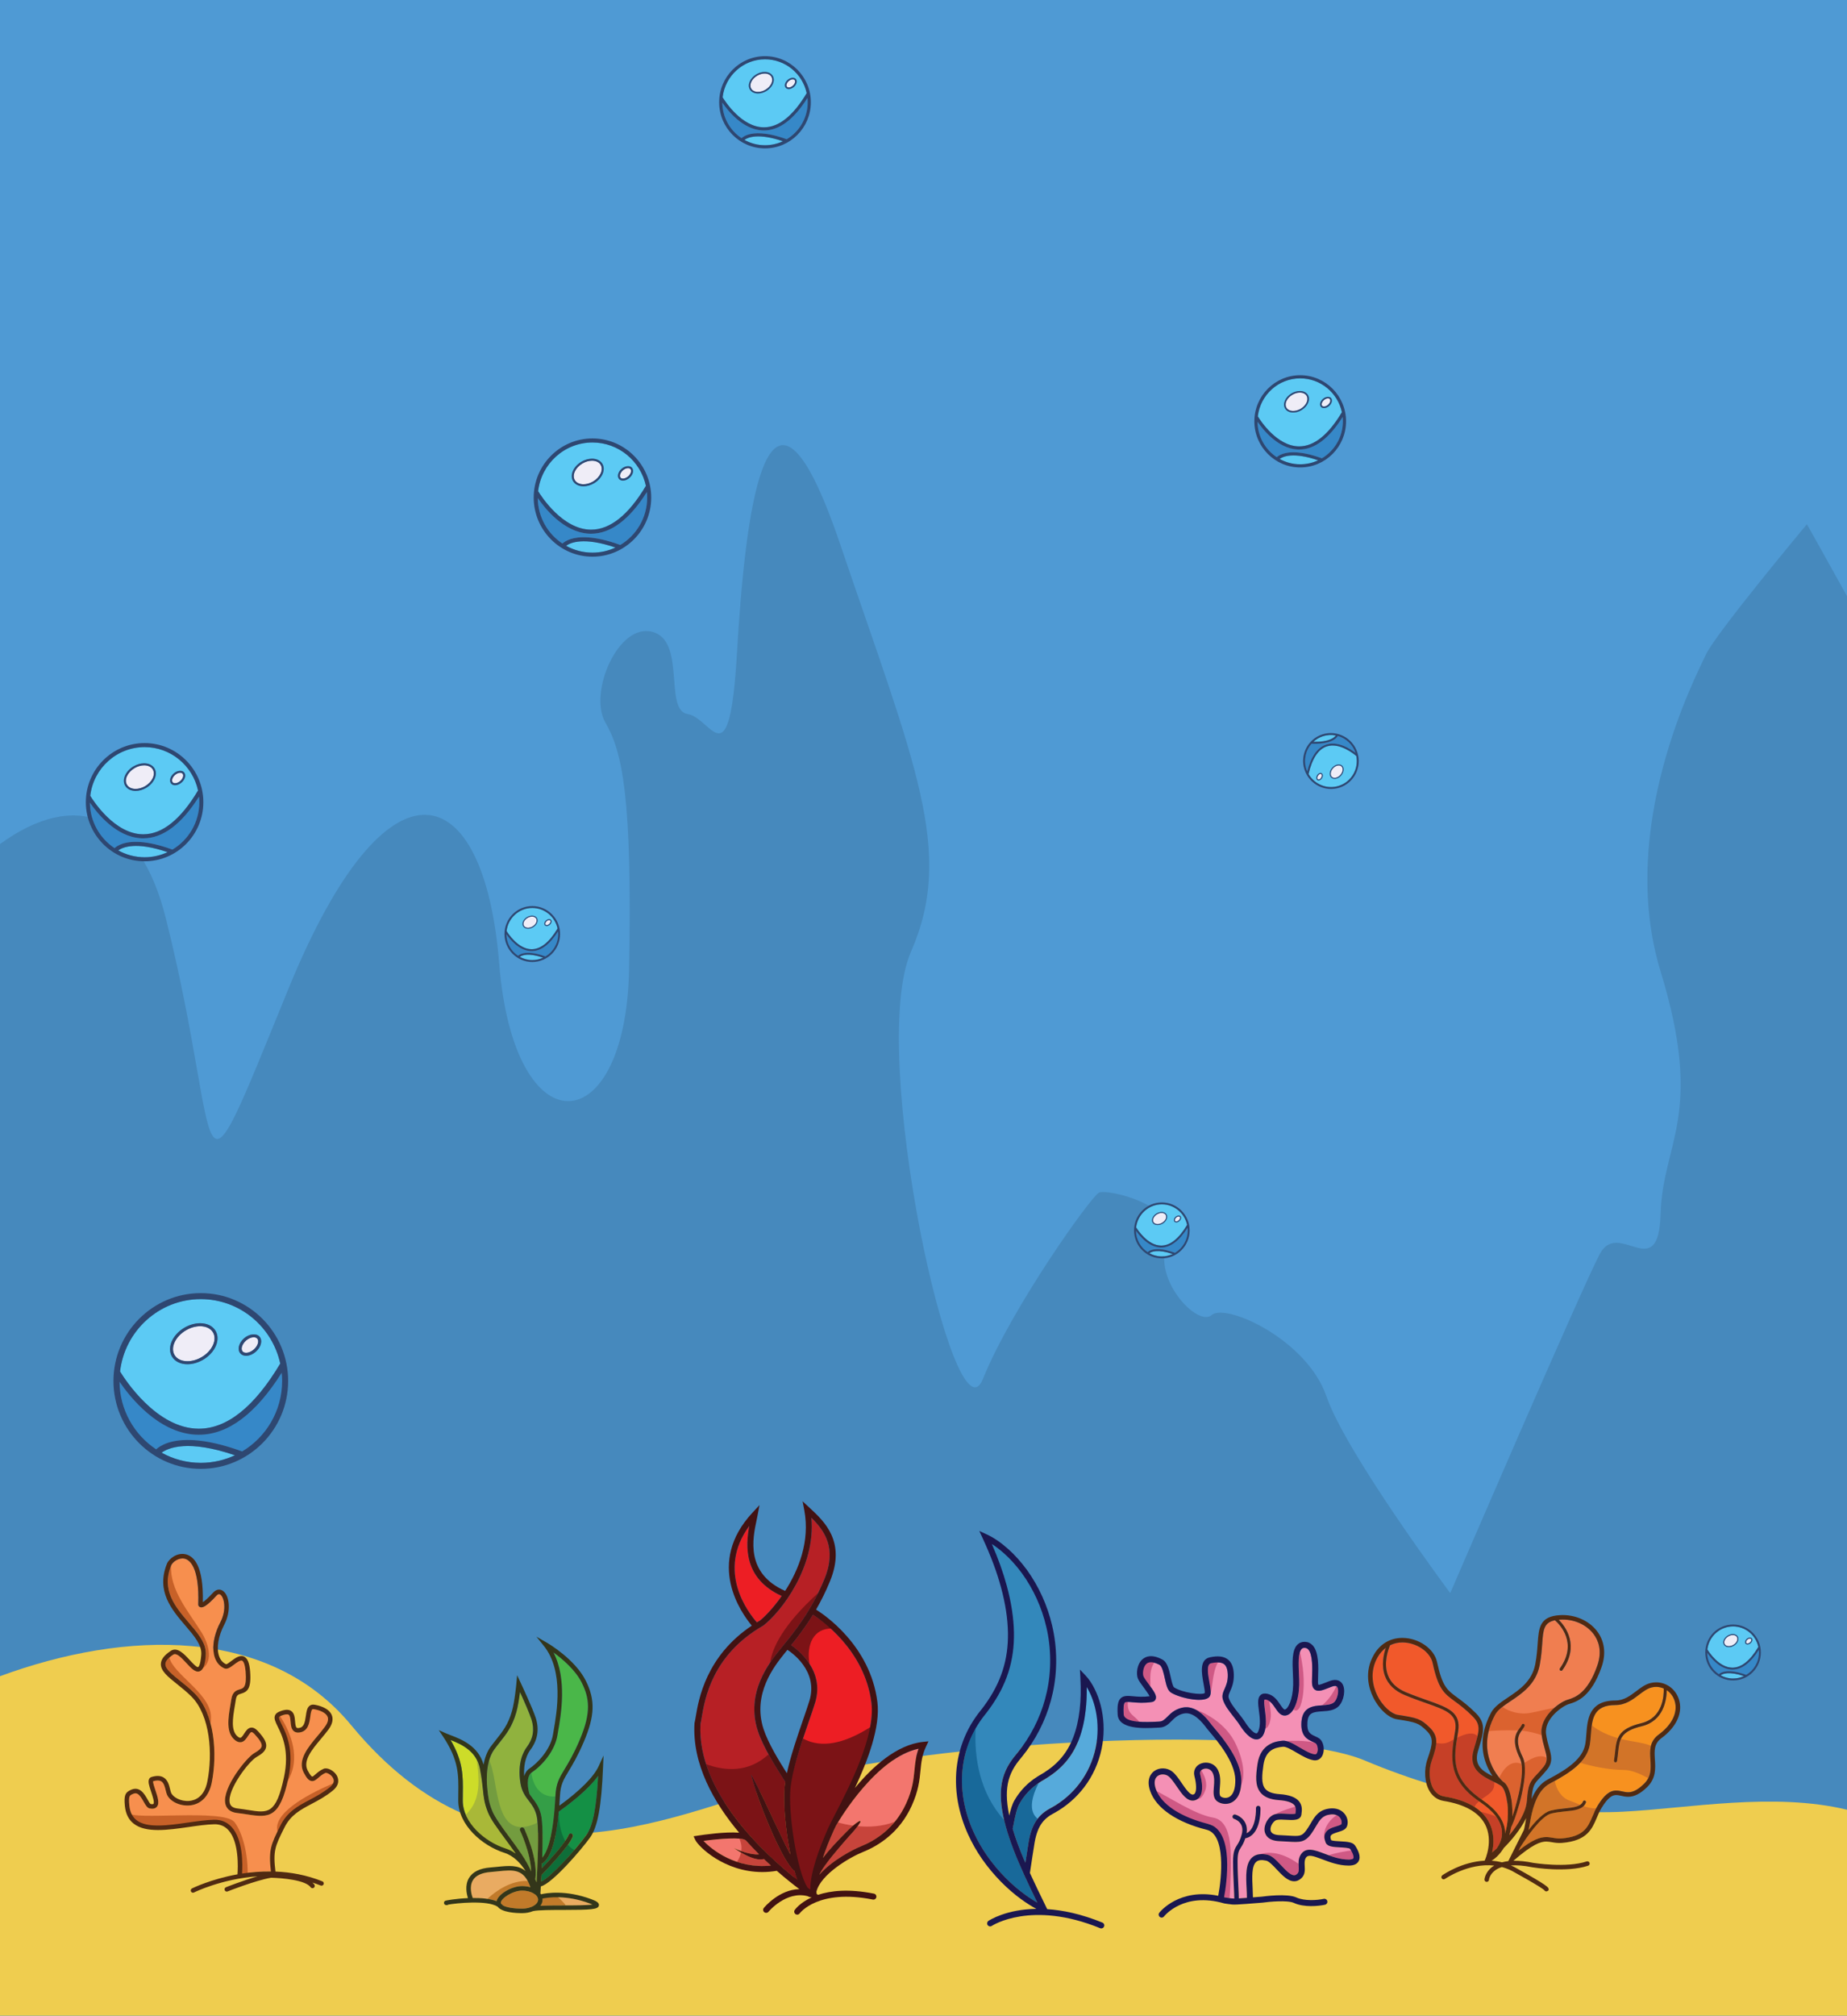 <?xml version="1.0" encoding="utf-8"?>
<!-- Generator: Adobe Illustrator 17.0.0, SVG Export Plug-In . SVG Version: 6.00 Build 0)  -->
<!DOCTYPE svg PUBLIC "-//W3C//DTD SVG 1.1//EN" "http://www.w3.org/Graphics/SVG/1.1/DTD/svg11.dtd">
<svg version="1.1" xmlns="http://www.w3.org/2000/svg" xmlns:xlink="http://www.w3.org/1999/xlink" x="0px" y="0px"
	 width="614.334px" height="670px" viewBox="0 0 614.334 670" enable-background="new 0 0 614.334 670" xml:space="preserve">
<g id="bg">
	<rect fill="#4F9AD4" width="614.334" height="670"/>
	<path fill="#4689BD" d="M614.334,198.145C606.174,183.428,601,174.25,601,174.25s-30.339,36.316-33.578,43.301
		c-3.239,6.984-29.755,57.449-15.088,105.349s0.666,56.767,0,80.569c-0.666,23.802-14,1.531-20.254,13.401
		c-6.254,11.87-49.711,112.672-49.711,112.672S447.667,483,441.182,464.12c-6.485-18.88-33.515-31.12-38.162-26.99
		C398.372,441.26,383,425,388.343,413c5.343-12-20.009-18-22.818-16.559c-2.81,1.441-29.19,38.559-38.605,61.934
		c-9.415,23.375-38.509-108.755-23.909-142.042s1.32-62.184-23.58-135.503c-24.9-73.32-31.763-7.164-34.289,36.015
		s-8.391,21.745-16.407,20.505c-8.016-1.24-0.401-24.35-11.782-27.34c-11.381-2.99-21.285,20.324-15.605,30.133
		c5.68,9.809,8.986,24.857,7.889,82.12c-1.097,57.262-38.236,60.071-43.203-1.998c-4.966-62.068-37.034-72.598-70.194,8.64
		C62.68,410.143,75,384.333,55.149,305.188C46.233,269.642,24.585,262.642,0,280.57V670h614.334V198.145z"/>
	<path fill="#EFCD4F" d="M614.334,601.548c-24.553-5.903-52.676-0.446-74.565,0.662c-23.898,1.21-55.193-4.143-85.858-17.031
		C423.247,572.29,307.06,579,263.35,591.97c-43.71,12.97-98.2,39.98-146.511-18.487C89.518,540.416,41.764,541.83,0,557.17V670
		h614.334V601.548z"/>
	<g id="bubble">
		<g>
			<path fill="#EFEDF7" d="M70.85,442.9c1.44,2.449-0.26,6.14-3.78,8.21c-1.5,0.88-3.18,1.359-4.72,1.359
				c-1.96,0-3.52-0.75-4.29-2.06c-1.45-2.46,0.25-6.141,3.78-8.21c1.49-0.88,3.17-1.37,4.72-1.37
				C68.51,440.83,70.08,441.58,70.85,442.9z M85.56,444.95c-0.33-0.37-0.81-0.45-1.16-0.45c-0.82,0-1.78,0.41-2.57,1.1
				c-1.32,1.16-1.84,2.82-1.13,3.62c0.32,0.37,0.81,0.45,1.16,0.45c0.82,0,1.78-0.42,2.57-1.11
				C85.75,447.41,86.26,445.75,85.56,444.95z"/>
			<path fill="#3688C8" d="M93.84,459.04c0,9.95-5.35,18.67-13.29,23.42c-6.6-2.4-11.8-3.46-15.87-3.74
				c-7.68-0.52-11.31,1.74-12.74,3.04c-7.28-4.819-12.11-13.09-12.19-22.479c3.71,5.41,12.9,16.779,25.05,17.58
				c0.4,0.02,0.79,0.04,1.19,0.04c0.05,0,0.1,0,0.15,0c9.69,0,18.95-6.94,27.56-20.61C93.79,457.2,93.84,458.11,93.84,459.04z"/>
			<path fill="#5CCAF4" d="M78.15,483.73c-3.46,1.609-7.31,2.52-11.36,2.52c-4.72,0-9.17-1.23-13.04-3.38
				C55.94,481.27,62.49,478.4,78.15,483.73z M93.21,453.25c-8.56,14.36-17.67,21.65-27.07,21.65c-0.04,0-0.09,0-0.13,0
				c-13.96-0.101-24.46-16.37-26.08-19.02c1.56-13.52,13.01-24.05,26.86-24.05C79.73,431.83,90.57,441.02,93.21,453.25z
				 M71.71,442.39c-0.95-1.63-2.83-2.559-5.15-2.559c-1.72,0-3.58,0.53-5.23,1.5c-4,2.35-5.86,6.65-4.14,9.58
				c0.96,1.63,2.84,2.56,5.16,2.56c1.72,0,3.57-0.529,5.22-1.5C71.58,449.62,73.43,445.32,71.71,442.39z M85.09,449.31
				c1.78-1.56,2.32-3.77,1.22-5.02c-1.05-1.2-3.44-0.93-5.14,0.56c-1.78,1.57-2.32,3.78-1.22,5.03c0.44,0.51,1.13,0.79,1.91,0.79
				C82.93,450.67,84.11,450.17,85.09,449.31z"/>
			<path fill="#2E4771" d="M81.86,450.67c1.07,0,2.25-0.5,3.23-1.36c1.78-1.56,2.32-3.77,1.22-5.02c-1.05-1.2-3.44-0.93-5.14,0.56
				c-1.78,1.57-2.32,3.78-1.22,5.03C80.39,450.39,81.08,450.67,81.86,450.67z M81.83,445.6c0.79-0.689,1.75-1.1,2.57-1.1
				c0.35,0,0.83,0.08,1.16,0.45c0.7,0.8,0.19,2.46-1.13,3.609c-0.79,0.69-1.75,1.11-2.57,1.11c-0.35,0-0.84-0.08-1.16-0.45
				C79.99,448.42,80.51,446.76,81.83,445.6z M62.35,453.47c1.72,0,3.57-0.529,5.22-1.5c4.01-2.35,5.86-6.649,4.14-9.58
				c-0.95-1.63-2.83-2.559-5.15-2.559c-1.72,0-3.58,0.53-5.23,1.5c-4,2.35-5.86,6.65-4.14,9.58
				C58.15,452.54,60.03,453.47,62.35,453.47z M61.84,442.2c1.49-0.88,3.17-1.37,4.72-1.37c1.95,0,3.52,0.75,4.29,2.07
				c1.44,2.449-0.26,6.14-3.78,8.21c-1.5,0.88-3.18,1.359-4.72,1.359c-1.96,0-3.52-0.75-4.29-2.06
				C56.61,447.95,58.31,444.27,61.84,442.2z M66.79,429.83c-16.02,0-29.05,13.11-29.05,29.21c0,16.11,13.03,29.21,29.05,29.21
				c16.02,0,29.05-13.1,29.05-29.21C95.84,442.94,82.81,429.83,66.79,429.83z M66.79,431.83c12.94,0,23.78,9.189,26.42,21.42
				c-8.56,14.36-17.67,21.65-27.07,21.65c-0.04,0-0.09,0-0.13,0c-13.96-0.101-24.46-16.37-26.08-19.02
				C41.49,442.36,52.94,431.83,66.79,431.83z M66.79,486.25c-4.72,0-9.17-1.23-13.04-3.38c2.19-1.601,8.74-4.47,24.4,0.86
				C74.69,485.34,70.84,486.25,66.79,486.25z M80.55,482.46c-6.6-2.4-11.8-3.46-15.87-3.74c-7.68-0.52-11.31,1.74-12.74,3.04
				c-7.28-4.819-12.11-13.09-12.19-22.479c3.71,5.41,12.9,16.779,25.05,17.58c0.4,0.02,0.79,0.04,1.19,0.04c0.05,0,0.1,0,0.15,0
				c9.69,0,18.95-6.94,27.56-20.61c0.09,0.91,0.14,1.82,0.14,2.75C93.84,468.99,88.49,477.71,80.55,482.46z"/>
		</g>
	</g>
	<g id="bubble_1_">
		<g>
			<path fill="#EFEDF7" d="M50.825,255.788c0.969,1.647-0.175,4.13-2.543,5.523c-1.009,0.592-2.139,0.915-3.175,0.915
				c-1.318,0-2.368-0.504-2.886-1.386c-0.976-1.655,0.168-4.131,2.543-5.523c1.002-0.592,2.132-0.922,3.175-0.922
				C49.25,254.395,50.307,254.899,50.825,255.788z M60.721,257.167c-0.222-0.249-0.545-0.303-0.78-0.303
				c-0.552,0-1.197,0.276-1.729,0.74c-0.888,0.78-1.238,1.897-0.76,2.435c0.215,0.249,0.544,0.303,0.78,0.303
				c0.552,0,1.198-0.282,1.729-0.747C60.849,258.821,61.191,257.705,60.721,257.167z"/>
			<path fill="#3688C8" d="M66.291,266.645c0,6.694-3.599,12.56-8.941,15.755c-4.44-1.615-7.938-2.328-10.676-2.516
				c-5.167-0.35-7.608,1.17-8.571,2.045c-4.897-3.242-8.146-8.806-8.2-15.123c2.496,3.64,8.678,11.288,16.852,11.827
				c0.269,0.013,0.531,0.027,0.801,0.027c0.034,0,0.067,0,0.101,0c6.519,0,12.748-4.669,18.54-13.865
				C66.257,265.407,66.291,266.02,66.291,266.645z"/>
			<path fill="#5CCAF4" d="M55.736,283.255c-2.328,1.082-4.917,1.695-7.642,1.695c-3.175,0-6.169-0.828-8.772-2.273
				C40.794,281.6,45.201,279.669,55.736,283.255z M65.867,262.75c-5.759,9.661-11.887,14.565-18.211,14.565
				c-0.027,0-0.061,0-0.088,0c-9.391-0.067-16.455-11.012-17.544-12.796c1.049-9.095,8.752-16.179,18.069-16.179
				C56.799,248.34,64.091,254.522,65.867,262.75z M51.403,255.444c-0.639-1.096-1.904-1.722-3.464-1.722
				c-1.157,0-2.408,0.356-3.518,1.009c-2.691,1.58-3.942,4.474-2.785,6.445c0.646,1.097,1.91,1.722,3.471,1.722
				c1.157,0,2.401-0.356,3.511-1.009C51.316,260.308,52.561,257.415,51.403,255.444z M60.404,260.099
				c1.198-1.049,1.561-2.536,0.821-3.377c-0.707-0.807-2.315-0.625-3.458,0.376c-1.197,1.057-1.561,2.543-0.821,3.384
				c0.296,0.343,0.76,0.531,1.285,0.531C58.952,261.014,59.745,260.678,60.404,260.099z"/>
			<path fill="#2E4771" d="M58.231,261.014c0.72,0,1.514-0.336,2.173-0.915c1.198-1.049,1.561-2.536,0.821-3.377
				c-0.707-0.807-2.315-0.625-3.458,0.376c-1.197,1.057-1.561,2.543-0.821,3.384C57.243,260.826,57.707,261.014,58.231,261.014z
				 M58.211,257.603c0.532-0.464,1.177-0.74,1.729-0.74c0.235,0,0.558,0.054,0.78,0.303c0.471,0.538,0.128,1.655-0.76,2.428
				c-0.532,0.464-1.177,0.747-1.729,0.747c-0.235,0-0.565-0.054-0.78-0.303C56.974,259.5,57.323,258.384,58.211,257.603z
				 M45.107,262.898c1.157,0,2.401-0.356,3.511-1.009c2.698-1.581,3.942-4.473,2.785-6.445c-0.639-1.096-1.904-1.722-3.464-1.722
				c-1.157,0-2.408,0.356-3.518,1.009c-2.691,1.58-3.942,4.474-2.785,6.445C42.281,262.272,43.546,262.898,45.107,262.898z
				 M44.764,255.316c1.002-0.592,2.132-0.922,3.175-0.922c1.312,0,2.368,0.505,2.886,1.393c0.969,1.647-0.175,4.13-2.543,5.523
				c-1.009,0.592-2.139,0.915-3.175,0.915c-1.318,0-2.368-0.504-2.886-1.386C41.245,259.185,42.389,256.708,44.764,255.316z
				 M48.094,246.995c-10.777,0-19.542,8.82-19.542,19.65c0,10.838,8.766,19.65,19.542,19.65c10.777,0,19.542-8.813,19.542-19.65
				C67.636,255.814,58.871,246.995,48.094,246.995z M48.094,248.34c8.705,0,15.997,6.182,17.773,14.41
				c-5.759,9.661-11.887,14.565-18.211,14.565c-0.027,0-0.061,0-0.088,0c-9.391-0.067-16.455-11.012-17.544-12.796
				C31.074,255.424,38.776,248.34,48.094,248.34z M48.094,284.95c-3.175,0-6.169-0.828-8.772-2.273
				c1.473-1.077,5.88-3.007,16.415,0.579C53.408,284.337,50.818,284.95,48.094,284.95z M57.35,282.4
				c-4.44-1.615-7.938-2.328-10.676-2.516c-5.167-0.35-7.608,1.17-8.571,2.045c-4.897-3.242-8.146-8.806-8.2-15.123
				c2.496,3.64,8.678,11.288,16.852,11.827c0.269,0.013,0.531,0.027,0.801,0.027c0.034,0,0.067,0,0.101,0
				c6.519,0,12.748-4.669,18.54-13.865c0.061,0.612,0.094,1.225,0.094,1.85C66.291,273.339,62.692,279.205,57.35,282.4z"/>
		</g>
	</g>
	<g id="bubble_2_">
		<g>
			<path fill="#EFEDF7" d="M199.791,154.533c0.969,1.648-0.175,4.13-2.543,5.523c-1.009,0.592-2.139,0.915-3.175,0.915
				c-1.318,0-2.368-0.504-2.886-1.386c-0.976-1.655,0.169-4.131,2.543-5.523c1.002-0.592,2.132-0.922,3.175-0.922
				C198.217,153.14,199.273,153.645,199.791,154.533z M209.687,155.912c-0.222-0.249-0.545-0.303-0.78-0.303
				c-0.552,0-1.197,0.276-1.729,0.74c-0.888,0.78-1.238,1.897-0.76,2.435c0.215,0.249,0.544,0.303,0.78,0.303
				c0.552,0,1.198-0.282,1.729-0.747C209.815,157.566,210.158,156.45,209.687,155.912z"/>
			<path fill="#3688C8" d="M215.257,165.39c0,6.694-3.599,12.56-8.941,15.755c-4.439-1.615-7.938-2.328-10.676-2.516
				c-5.167-0.35-7.608,1.17-8.571,2.045c-4.897-3.242-8.146-8.806-8.2-15.122c2.496,3.64,8.678,11.288,16.852,11.827
				c0.27,0.013,0.531,0.027,0.801,0.027c0.034,0,0.067,0,0.101,0c6.519,0,12.748-4.669,18.54-13.865
				C215.224,164.152,215.257,164.765,215.257,165.39z"/>
			<path fill="#5CCAF4" d="M204.702,182c-2.328,1.083-4.917,1.695-7.642,1.695c-3.175,0-6.169-0.828-8.772-2.273
				C189.761,180.345,194.167,178.415,204.702,182z M214.833,161.495c-5.759,9.661-11.887,14.564-18.21,14.564
				c-0.027,0-0.061,0-0.088,0c-9.391-0.067-16.455-11.012-17.545-12.795c1.049-9.095,8.752-16.179,18.069-16.179
				C205.765,147.085,213.057,153.267,214.833,161.495z M200.37,154.189c-0.639-1.096-1.904-1.722-3.464-1.722
				c-1.157,0-2.408,0.356-3.518,1.009c-2.691,1.58-3.942,4.474-2.785,6.445c0.645,1.097,1.91,1.722,3.471,1.722
				c1.157,0,2.401-0.356,3.511-1.009C200.282,159.053,201.527,156.161,200.37,154.189z M209.371,158.844
				c1.198-1.049,1.561-2.536,0.821-3.377c-0.706-0.807-2.314-0.626-3.458,0.376c-1.197,1.057-1.561,2.543-0.821,3.384
				c0.296,0.343,0.76,0.531,1.285,0.531C207.918,159.759,208.711,159.423,209.371,158.844z"/>
			<path fill="#2E4771" d="M207.198,159.759c0.72,0,1.514-0.336,2.173-0.915c1.198-1.049,1.561-2.536,0.821-3.377
				c-0.706-0.807-2.314-0.626-3.458,0.376c-1.197,1.057-1.561,2.543-0.821,3.384C206.209,159.571,206.673,159.759,207.198,159.759z
				 M207.178,156.349c0.532-0.464,1.177-0.74,1.729-0.74c0.235,0,0.558,0.054,0.78,0.303c0.471,0.538,0.128,1.655-0.76,2.428
				c-0.532,0.464-1.177,0.747-1.729,0.747c-0.235,0-0.565-0.054-0.78-0.303C205.94,158.246,206.29,157.129,207.178,156.349z
				 M194.073,161.643c1.157,0,2.401-0.356,3.511-1.009c2.698-1.581,3.942-4.473,2.785-6.445c-0.639-1.096-1.904-1.722-3.464-1.722
				c-1.157,0-2.408,0.356-3.518,1.009c-2.691,1.58-3.942,4.474-2.785,6.445C191.248,161.018,192.512,161.643,194.073,161.643z
				 M193.73,154.061c1.002-0.592,2.132-0.922,3.175-0.922c1.312,0,2.368,0.505,2.886,1.393c0.969,1.648-0.175,4.13-2.543,5.523
				c-1.009,0.592-2.139,0.915-3.175,0.915c-1.318,0-2.368-0.504-2.886-1.386C190.211,157.93,191.355,155.454,193.73,154.061z
				 M197.06,145.74c-10.777,0-19.542,8.82-19.542,19.65c0,10.838,8.766,19.65,19.542,19.65c10.777,0,19.542-8.813,19.542-19.65
				C216.602,154.56,207.837,145.74,197.06,145.74z M197.06,147.085c8.705,0,15.997,6.182,17.773,14.41
				c-5.759,9.661-11.887,14.564-18.21,14.564c-0.027,0-0.061,0-0.088,0c-9.391-0.067-16.455-11.012-17.545-12.795
				C180.04,154.169,187.743,147.085,197.06,147.085z M197.06,183.695c-3.175,0-6.169-0.828-8.772-2.273
				c1.473-1.077,5.88-3.007,16.414,0.579C202.374,183.083,199.785,183.695,197.06,183.695z M206.316,181.145
				c-4.439-1.615-7.938-2.328-10.676-2.516c-5.167-0.35-7.608,1.17-8.571,2.045c-4.897-3.242-8.146-8.806-8.2-15.122
				c2.496,3.64,8.678,11.288,16.852,11.827c0.27,0.013,0.531,0.027,0.801,0.027c0.034,0,0.067,0,0.101,0
				c6.519,0,12.748-4.669,18.54-13.865c0.06,0.612,0.094,1.225,0.094,1.85C215.257,172.084,211.658,177.95,206.316,181.145z"/>
		</g>
	</g>
	<g id="bubble_7_">
		<g>
			<path fill="#EFEDF7" d="M256.58,25.525c0.756,1.285-0.137,3.222-1.984,4.309c-0.787,0.462-1.668,0.713-2.477,0.713
				c-1.029,0-1.848-0.394-2.252-1.081c-0.761-1.291,0.131-3.223,1.983-4.309c0.782-0.462,1.664-0.719,2.477-0.719
				C255.351,24.438,256.175,24.832,256.58,25.525z M264.299,26.601c-0.173-0.194-0.425-0.236-0.608-0.236
				c-0.431,0-0.934,0.215-1.349,0.577c-0.693,0.609-0.965,1.48-0.593,1.9c0.168,0.194,0.425,0.236,0.608,0.236
				c0.431,0,0.935-0.22,1.35-0.582C264.399,27.892,264.667,27.021,264.299,26.601z"/>
			<path fill="#3688C8" d="M268.645,33.995c0,5.222-2.808,9.798-6.975,12.292c-3.463-1.26-6.193-1.816-8.329-1.963
				c-4.031-0.273-5.936,0.913-6.686,1.595c-3.82-2.529-6.355-6.87-6.397-11.798c1.947,2.839,6.77,8.806,13.146,9.227
				c0.21,0.01,0.414,0.021,0.624,0.021c0.026,0,0.052,0,0.079,0c5.085,0,9.945-3.643,14.464-10.817
				C268.619,33.029,268.645,33.507,268.645,33.995z"/>
			<path fill="#5CCAF4" d="M260.411,46.953c-1.816,0.845-3.836,1.322-5.962,1.322c-2.477,0-4.813-0.645-6.844-1.773
				C248.754,45.662,252.192,44.156,260.411,46.953z M268.314,30.956c-4.493,7.537-9.273,11.362-14.207,11.362
				c-0.021,0-0.048,0-0.069,0c-7.326-0.053-12.837-8.591-13.687-9.982c0.819-7.095,6.828-12.622,14.097-12.622
				C261.24,19.715,266.929,24.538,268.314,30.956z M257.031,25.257c-0.499-0.855-1.485-1.343-2.703-1.343
				c-0.903,0-1.879,0.278-2.745,0.787c-2.1,1.233-3.076,3.49-2.173,5.028c0.503,0.855,1.49,1.343,2.708,1.343
				c0.902,0,1.873-0.278,2.739-0.787C256.962,29.051,257.934,26.795,257.031,25.257z M264.053,28.888
				c0.935-0.818,1.218-1.979,0.641-2.634c-0.551-0.63-1.806-0.488-2.698,0.294c-0.934,0.824-1.217,1.983-0.64,2.64
				c0.23,0.267,0.593,0.414,1.002,0.414C262.919,29.602,263.539,29.34,264.053,28.888z"/>
			<path fill="#2E4771" d="M262.357,29.602c0.562,0,1.181-0.262,1.695-0.714c0.935-0.818,1.218-1.979,0.641-2.634
				c-0.551-0.63-1.806-0.488-2.698,0.294c-0.934,0.824-1.217,1.983-0.64,2.64C261.586,29.455,261.948,29.602,262.357,29.602z
				 M262.342,26.941c0.415-0.362,0.918-0.577,1.349-0.577c0.184,0,0.435,0.042,0.608,0.236c0.367,0.42,0.1,1.291-0.592,1.895
				c-0.415,0.362-0.918,0.582-1.35,0.582c-0.184,0-0.44-0.042-0.608-0.236C261.376,28.421,261.649,27.55,262.342,26.941z
				 M252.119,31.072c0.902,0,1.873-0.278,2.739-0.787c2.105-1.233,3.076-3.49,2.173-5.028c-0.499-0.855-1.485-1.343-2.703-1.343
				c-0.903,0-1.879,0.278-2.745,0.787c-2.1,1.233-3.076,3.49-2.173,5.028C249.914,30.584,250.901,31.072,252.119,31.072z
				 M251.851,25.157c0.782-0.462,1.664-0.719,2.477-0.719c1.023,0,1.847,0.394,2.251,1.087c0.756,1.285-0.137,3.222-1.984,4.309
				c-0.787,0.462-1.668,0.713-2.477,0.713c-1.029,0-1.848-0.394-2.252-1.081C249.106,28.175,249.998,26.243,251.851,25.157z
				 M254.449,18.665c-8.407,0-15.246,6.881-15.246,15.33c0,8.455,6.838,15.33,15.246,15.33c8.407,0,15.246-6.875,15.246-15.33
				C269.694,25.546,262.856,18.665,254.449,18.665z M254.449,19.715c6.791,0,12.48,4.823,13.866,11.242
				c-4.493,7.537-9.273,11.362-14.207,11.362c-0.021,0-0.048,0-0.069,0c-7.326-0.053-12.837-8.591-13.687-9.982
				C241.171,25.241,247.18,19.715,254.449,19.715z M254.449,48.275c-2.477,0-4.813-0.645-6.844-1.773
				c1.149-0.84,4.587-2.346,12.806,0.451C258.595,47.798,256.574,48.275,254.449,48.275z M261.67,46.287
				c-3.463-1.26-6.193-1.816-8.329-1.963c-4.031-0.273-5.936,0.913-6.686,1.595c-3.82-2.529-6.355-6.87-6.397-11.798
				c1.947,2.839,6.77,8.806,13.146,9.227c0.21,0.01,0.414,0.021,0.624,0.021c0.026,0,0.052,0,0.079,0
				c5.085,0,9.945-3.643,14.464-10.817c0.047,0.478,0.073,0.956,0.073,1.443C268.645,39.217,265.837,43.793,261.67,46.287z"/>
		</g>
	</g>
	<g id="bubble_8_">
		<g>
			<path fill="#EFEDF7" d="M434.595,131.58c0.756,1.285-0.137,3.222-1.984,4.309c-0.786,0.462-1.669,0.713-2.477,0.713
				c-1.028,0-1.848-0.394-2.251-1.081c-0.762-1.291,0.131-3.223,1.982-4.309c0.783-0.462,1.664-0.719,2.479-0.719
				C433.366,130.493,434.19,130.887,434.595,131.58z M442.314,132.655c-0.174-0.194-0.425-0.236-0.608-0.236
				c-0.431,0-0.935,0.215-1.349,0.577c-0.693,0.609-0.966,1.48-0.594,1.9c0.168,0.194,0.426,0.236,0.609,0.236
				c0.431,0,0.934-0.22,1.35-0.582C442.414,133.946,442.682,133.075,442.314,132.655z"/>
			<path fill="#3688C8" d="M446.66,140.05c0,5.222-2.808,9.798-6.975,12.291c-3.464-1.26-6.193-1.816-8.329-1.963
				c-4.03-0.273-5.935,0.913-6.686,1.595c-3.82-2.529-6.355-6.87-6.397-11.798c1.946,2.839,6.77,8.806,13.147,9.227
				c0.209,0.01,0.414,0.021,0.624,0.021c0.026,0,0.052,0,0.079,0c5.086,0,9.945-3.642,14.464-10.817
				C446.634,139.084,446.66,139.562,446.66,140.05z"/>
			<path fill="#5CCAF4" d="M438.426,153.008c-1.816,0.845-3.836,1.322-5.962,1.322c-2.478,0-4.813-0.645-6.844-1.773
				C426.77,151.716,430.207,150.21,438.426,153.008z M446.33,137.011c-4.493,7.537-9.273,11.362-14.207,11.362
				c-0.021,0-0.048,0-0.068,0c-7.326-0.053-12.838-8.591-13.688-9.982c0.818-7.095,6.828-12.622,14.097-12.622
				C439.255,125.77,444.943,130.592,446.33,137.011z M435.046,131.311c-0.499-0.855-1.485-1.343-2.702-1.343
				c-0.903,0-1.879,0.278-2.745,0.787c-2.1,1.233-3.075,3.49-2.173,5.028c0.504,0.855,1.49,1.343,2.708,1.343
				c0.902,0,1.874-0.278,2.739-0.787C434.977,135.106,435.949,132.85,435.046,131.311z M442.068,134.943
				c0.934-0.818,1.217-1.979,0.641-2.634c-0.552-0.63-1.807-0.488-2.698,0.294c-0.934,0.824-1.218,1.983-0.64,2.64
				c0.23,0.267,0.592,0.414,1.002,0.414C440.935,135.657,441.554,135.395,442.068,134.943z"/>
			<path fill="#2E4771" d="M440.373,135.657c0.562,0,1.181-0.262,1.695-0.714c0.934-0.818,1.217-1.979,0.641-2.634
				c-0.552-0.63-1.807-0.488-2.698,0.294c-0.934,0.824-1.218,1.983-0.64,2.64C439.602,135.51,439.963,135.657,440.373,135.657z
				 M440.357,132.996c0.414-0.362,0.918-0.577,1.349-0.577c0.184,0,0.435,0.042,0.608,0.236c0.367,0.42,0.1,1.291-0.592,1.895
				c-0.416,0.362-0.919,0.582-1.35,0.582c-0.184,0-0.441-0.042-0.609-0.236C439.392,134.476,439.664,133.605,440.357,132.996z
				 M430.134,137.126c0.902,0,1.874-0.278,2.739-0.787c2.104-1.233,3.076-3.49,2.173-5.028c-0.499-0.855-1.485-1.343-2.702-1.343
				c-0.903,0-1.879,0.278-2.745,0.787c-2.1,1.233-3.075,3.49-2.173,5.028C427.93,136.639,428.916,137.126,430.134,137.126z
				 M429.865,131.212c0.783-0.462,1.664-0.719,2.479-0.719c1.022,0,1.847,0.394,2.251,1.087c0.756,1.285-0.137,3.222-1.984,4.309
				c-0.786,0.462-1.669,0.713-2.477,0.713c-1.028,0-1.848-0.394-2.251-1.081C427.121,134.23,428.014,132.298,429.865,131.212z
				 M432.464,124.72c-8.407,0-15.245,6.881-15.245,15.33c0,8.455,6.838,15.33,15.245,15.33c8.407,0,15.245-6.875,15.245-15.33
				C447.709,131.601,440.871,124.72,432.464,124.72z M432.464,125.77c6.791,0,12.479,4.823,13.866,11.242
				c-4.493,7.537-9.273,11.362-14.207,11.362c-0.021,0-0.048,0-0.068,0c-7.326-0.053-12.838-8.591-13.688-9.982
				C419.185,131.296,425.195,125.77,432.464,125.77z M432.464,154.33c-2.478,0-4.813-0.645-6.844-1.773
				c1.149-0.84,4.587-2.346,12.806,0.451C436.609,153.852,434.59,154.33,432.464,154.33z M439.685,152.341
				c-3.464-1.26-6.193-1.816-8.329-1.963c-4.03-0.273-5.935,0.913-6.686,1.595c-3.82-2.529-6.355-6.87-6.397-11.798
				c1.946,2.839,6.77,8.806,13.147,9.227c0.209,0.01,0.414,0.021,0.624,0.021c0.026,0,0.052,0,0.079,0
				c5.086,0,9.945-3.642,14.464-10.817c0.047,0.478,0.073,0.956,0.073,1.443C446.66,145.272,443.852,149.848,439.685,152.341z"/>
		</g>
	</g>
	<g id="bubble_3_">
		<g>
			<path fill="#EFEDF7" d="M178.336,305.335c0.458,0.779-0.083,1.954-1.203,2.612c-0.477,0.28-1.012,0.433-1.502,0.433
				c-0.624,0-1.121-0.238-1.365-0.655c-0.462-0.783,0.08-1.954,1.203-2.612c0.474-0.28,1.009-0.436,1.502-0.436
				C177.592,304.676,178.091,304.915,178.336,305.335z M183.017,305.987c-0.105-0.118-0.258-0.143-0.369-0.143
				c-0.261,0-0.566,0.13-0.818,0.35c-0.42,0.369-0.585,0.897-0.359,1.152c0.102,0.118,0.258,0.143,0.369,0.143
				c0.261,0,0.566-0.133,0.818-0.353C183.078,306.77,183.24,306.241,183.017,305.987z"/>
			<path fill="#3688C8" d="M185.652,310.47c0,3.166-1.702,5.941-4.229,7.453c-2.1-0.764-3.755-1.101-5.05-1.191
				c-2.444-0.165-3.599,0.554-4.054,0.967c-2.316-1.534-3.854-4.165-3.879-7.153c1.181,1.721,4.105,5.339,7.971,5.594
				c0.127,0.006,0.251,0.013,0.379,0.013c0.016,0,0.032,0,0.048,0c3.083,0,6.03-2.208,8.77-6.558
				C185.636,309.885,185.652,310.174,185.652,310.47z"/>
			<path fill="#5CCAF4" d="M180.659,318.327c-1.101,0.512-2.326,0.801-3.615,0.801c-1.502,0-2.918-0.391-4.149-1.075
				C173.592,317.544,175.676,316.631,180.659,318.327z M185.452,308.628c-2.724,4.569-5.623,6.889-8.614,6.889
				c-0.013,0-0.029,0-0.042,0c-4.442-0.032-7.783-5.209-8.298-6.052c0.496-4.302,4.14-7.653,8.547-7.653
				C181.162,301.812,184.611,304.736,185.452,308.628z M178.61,305.172c-0.302-0.519-0.9-0.815-1.639-0.815
				c-0.547,0-1.139,0.169-1.664,0.477c-1.273,0.748-1.865,2.117-1.317,3.049c0.305,0.519,0.903,0.815,1.642,0.815
				c0.547,0,1.136-0.169,1.661-0.478C178.568,307.473,179.157,306.104,178.61,305.172z M182.868,307.374
				c0.566-0.497,0.738-1.2,0.388-1.598c-0.334-0.382-1.095-0.296-1.636,0.178c-0.566,0.5-0.738,1.203-0.388,1.601
				c0.14,0.162,0.36,0.251,0.608,0.251C182.18,307.807,182.556,307.647,182.868,307.374z"/>
			<path fill="#2E4771" d="M181.84,307.807c0.34,0,0.716-0.159,1.028-0.433c0.566-0.497,0.738-1.2,0.388-1.598
				c-0.334-0.382-1.095-0.296-1.636,0.178c-0.566,0.5-0.738,1.203-0.388,1.601C181.372,307.718,181.592,307.807,181.84,307.807z
				 M181.83,306.193c0.251-0.219,0.557-0.35,0.818-0.35c0.111,0,0.264,0.025,0.369,0.143c0.223,0.254,0.061,0.783-0.359,1.149
				c-0.251,0.22-0.557,0.353-0.818,0.353c-0.111,0-0.268-0.025-0.369-0.143C181.245,307.091,181.41,306.563,181.83,306.193z
				 M175.632,308.698c0.547,0,1.136-0.169,1.661-0.478c1.276-0.748,1.865-2.116,1.317-3.048c-0.302-0.519-0.9-0.815-1.639-0.815
				c-0.547,0-1.139,0.169-1.664,0.477c-1.273,0.748-1.865,2.117-1.317,3.049C174.295,308.402,174.893,308.698,175.632,308.698z
				 M175.469,305.112c0.474-0.28,1.009-0.436,1.502-0.436c0.621,0,1.12,0.239,1.365,0.659c0.458,0.779-0.083,1.954-1.203,2.612
				c-0.477,0.28-1.012,0.433-1.502,0.433c-0.624,0-1.121-0.238-1.365-0.655C173.805,306.941,174.346,305.77,175.469,305.112z
				 M177.044,301.175c-5.098,0-9.244,4.172-9.244,9.295c0,5.126,4.146,9.295,9.244,9.295c5.098,0,9.244-4.168,9.244-9.295
				C186.288,305.347,182.142,301.175,177.044,301.175z M177.044,301.812c4.118,0,7.567,2.924,8.407,6.816
				c-2.724,4.569-5.623,6.889-8.614,6.889c-0.013,0-0.029,0-0.042,0c-4.442-0.032-7.783-5.209-8.298-6.052
				C168.994,305.163,172.637,301.812,177.044,301.812z M177.044,319.128c-1.502,0-2.918-0.391-4.149-1.075
				c0.697-0.509,2.781-1.422,7.764,0.274C179.558,318.839,178.333,319.128,177.044,319.128z M181.423,317.923
				c-2.1-0.764-3.755-1.101-5.05-1.191c-2.444-0.165-3.599,0.554-4.054,0.967c-2.316-1.534-3.854-4.165-3.879-7.153
				c1.181,1.721,4.105,5.339,7.971,5.594c0.127,0.006,0.251,0.013,0.379,0.013c0.016,0,0.032,0,0.048,0
				c3.083,0,6.03-2.208,8.77-6.558c0.029,0.29,0.045,0.579,0.045,0.875C185.652,313.637,183.95,316.411,181.423,317.923z"/>
		</g>
	</g>
	<g id="bubble_4_">
		<g>
			<path fill="#EFEDF7" d="M387.732,403.846c0.459,0.779-0.082,1.953-1.203,2.612c-0.477,0.28-1.012,0.433-1.501,0.433
				c-0.624,0-1.12-0.238-1.365-0.655c-0.462-0.782,0.079-1.954,1.202-2.612c0.475-0.28,1.01-0.435,1.502-0.435
				C386.988,403.188,387.488,403.426,387.732,403.846z M392.414,404.498c-0.105-0.117-0.258-0.142-0.369-0.142
				c-0.262,0-0.566,0.13-0.818,0.35c-0.42,0.369-0.586,0.896-0.359,1.151c0.102,0.118,0.258,0.144,0.369,0.144
				c0.262,0,0.566-0.134,0.818-0.353C392.475,405.281,392.637,404.752,392.414,404.498z"/>
			<path fill="#3688C8" d="M395.049,408.981c0,3.167-1.703,5.94-4.23,7.452c-2.1-0.764-3.755-1.101-5.05-1.189
				c-2.443-0.166-3.6,0.553-4.055,0.967c-2.316-1.533-3.853-4.166-3.879-7.152c1.182,1.721,4.105,5.339,7.972,5.594
				c0.128,0.006,0.251,0.012,0.379,0.012c0.016,0,0.032,0,0.048,0c3.083,0,6.029-2.207,8.77-6.558
				C395.033,408.397,395.049,408.685,395.049,408.981z"/>
			<path fill="#5CCAF4" d="M390.056,416.838c-1.101,0.512-2.326,0.802-3.614,0.802c-1.502,0-2.918-0.392-4.15-1.075
				C382.988,416.055,385.072,415.143,390.056,416.838z M394.848,407.139c-2.724,4.57-5.623,6.89-8.613,6.89
				c-0.014,0-0.029,0-0.042,0c-4.442-0.032-7.783-5.209-8.298-6.052c0.496-4.303,4.139-7.653,8.547-7.653
				C390.559,400.323,394.008,403.247,394.848,407.139z M388.006,403.684c-0.302-0.52-0.9-0.814-1.639-0.814
				c-0.547,0-1.139,0.168-1.664,0.477c-1.272,0.748-1.864,2.117-1.316,3.049c0.305,0.519,0.902,0.815,1.642,0.815
				c0.547,0,1.136-0.168,1.661-0.478C387.965,405.984,388.554,404.615,388.006,403.684z M392.264,405.885
				c0.566-0.496,0.738-1.199,0.389-1.598c-0.334-0.381-1.095-0.295-1.636,0.179c-0.565,0.5-0.737,1.203-0.388,1.601
				c0.14,0.162,0.359,0.252,0.607,0.252C391.576,406.318,391.952,406.158,392.264,405.885z"/>
			<path fill="#2E4771" d="M391.236,406.318c0.34,0,0.716-0.16,1.027-0.434c0.566-0.496,0.738-1.199,0.389-1.598
				c-0.334-0.381-1.095-0.295-1.636,0.179c-0.565,0.5-0.737,1.203-0.388,1.601C390.769,406.228,390.988,406.318,391.236,406.318z
				 M391.227,404.705c0.252-0.22,0.557-0.35,0.818-0.35c0.111,0,0.264,0.025,0.369,0.142c0.223,0.254,0.06,0.783-0.359,1.149
				c-0.252,0.22-0.557,0.353-0.818,0.353c-0.111,0-0.268-0.025-0.369-0.144C390.641,405.602,390.807,405.074,391.227,404.705z
				 M385.028,407.209c0.547,0,1.136-0.168,1.661-0.478c1.275-0.747,1.864-2.116,1.316-3.048c-0.302-0.52-0.9-0.814-1.639-0.814
				c-0.547,0-1.139,0.168-1.664,0.477c-1.272,0.748-1.864,2.117-1.316,3.049C383.691,406.913,384.289,407.209,385.028,407.209z
				 M384.865,403.623c0.475-0.28,1.01-0.435,1.502-0.435c0.621,0,1.121,0.238,1.365,0.658c0.459,0.779-0.082,1.953-1.203,2.612
				c-0.477,0.28-1.012,0.433-1.501,0.433c-0.624,0-1.12-0.238-1.365-0.655C383.201,405.453,383.742,404.281,384.865,403.623z
				 M386.441,399.686c-5.098,0-9.244,4.172-9.244,9.295c0,5.126,4.146,9.295,9.244,9.295c5.098,0,9.243-4.169,9.243-9.295
				C395.685,403.858,391.539,399.686,386.441,399.686z M386.441,400.323c4.117,0,7.566,2.924,8.406,6.815
				c-2.724,4.57-5.623,6.89-8.613,6.89c-0.014,0-0.029,0-0.042,0c-4.442-0.032-7.783-5.209-8.298-6.052
				C378.391,403.674,382.033,400.323,386.441,400.323z M386.441,417.64c-1.502,0-2.918-0.392-4.15-1.075
				c0.697-0.51,2.781-1.422,7.765,0.273C388.955,417.35,387.729,417.64,386.441,417.64z M390.819,416.434
				c-2.1-0.764-3.755-1.101-5.05-1.189c-2.443-0.166-3.6,0.553-4.055,0.967c-2.316-1.533-3.853-4.166-3.879-7.152
				c1.182,1.721,4.105,5.339,7.972,5.594c0.128,0.006,0.251,0.012,0.379,0.012c0.016,0,0.032,0,0.048,0
				c3.083,0,6.029-2.207,8.77-6.558c0.029,0.29,0.045,0.579,0.045,0.875C395.049,412.148,393.346,414.922,390.819,416.434z"/>
		</g>
	</g>
	<g id="bubble_5_">
		<g>
			<path fill="#EFEDF7" d="M577.731,544.144c0.459,0.779-0.082,1.953-1.203,2.612c-0.477,0.28-1.012,0.433-1.501,0.433
				c-0.624,0-1.12-0.238-1.365-0.655c-0.462-0.782,0.079-1.954,1.202-2.612c0.475-0.28,1.01-0.436,1.502-0.436
				C576.987,543.486,577.487,543.725,577.731,544.144z M582.413,544.797c-0.106-0.117-0.258-0.143-0.369-0.143
				c-0.262,0-0.566,0.13-0.818,0.35c-0.42,0.369-0.586,0.896-0.359,1.151c0.102,0.118,0.258,0.144,0.369,0.144
				c0.262,0,0.566-0.134,0.818-0.354C582.474,545.58,582.636,545.051,582.413,544.797z"/>
			<path fill="#3688C8" d="M585.048,549.28c0,3.167-1.703,5.94-4.23,7.452c-2.101-0.764-3.755-1.101-5.05-1.189
				c-2.443-0.166-3.6,0.553-4.055,0.967c-2.316-1.533-3.853-4.166-3.879-7.152c1.182,1.721,4.105,5.339,7.972,5.594
				c0.128,0.006,0.251,0.012,0.379,0.012c0.016,0,0.032,0,0.048,0c3.083,0,6.029-2.207,8.769-6.558
				C585.032,548.695,585.048,548.984,585.048,549.28z"/>
			<path fill="#5CCAF4" d="M580.055,557.137c-1.101,0.512-2.326,0.802-3.614,0.802c-1.502,0-2.918-0.392-4.15-1.075
				C572.987,556.354,575.071,555.441,580.055,557.137z M584.847,547.438c-2.724,4.57-5.623,6.89-8.613,6.89
				c-0.014,0-0.029,0-0.042,0c-4.442-0.032-7.783-5.209-8.298-6.052c0.496-4.303,4.139-7.653,8.547-7.653
				C580.558,540.622,584.007,543.546,584.847,547.438z M578.005,543.982c-0.302-0.52-0.9-0.814-1.639-0.814
				c-0.547,0-1.139,0.168-1.664,0.476c-1.272,0.748-1.864,2.117-1.316,3.049c0.305,0.518,0.902,0.814,1.642,0.814
				c0.547,0,1.136-0.168,1.661-0.478C577.964,546.283,578.553,544.914,578.005,543.982z M582.263,546.184
				c0.566-0.496,0.738-1.199,0.389-1.598c-0.334-0.381-1.095-0.295-1.636,0.179c-0.565,0.5-0.737,1.203-0.388,1.601
				c0.14,0.162,0.359,0.252,0.608,0.252C581.575,546.617,581.951,546.457,582.263,546.184z"/>
			<path fill="#2E4771" d="M581.235,546.617c0.34,0,0.716-0.16,1.027-0.434c0.566-0.496,0.738-1.199,0.389-1.598
				c-0.334-0.381-1.095-0.295-1.636,0.179c-0.565,0.5-0.737,1.203-0.388,1.601C580.768,546.527,580.987,546.617,581.235,546.617z
				 M581.226,545.004c0.252-0.22,0.557-0.35,0.818-0.35c0.111,0,0.264,0.025,0.369,0.143c0.223,0.254,0.06,0.783-0.359,1.148
				c-0.252,0.22-0.557,0.354-0.818,0.354c-0.111,0-0.268-0.025-0.369-0.144C580.64,545.9,580.806,545.373,581.226,545.004z
				 M575.027,547.508c0.547,0,1.136-0.168,1.661-0.478c1.275-0.747,1.864-2.116,1.316-3.048c-0.302-0.52-0.9-0.814-1.639-0.814
				c-0.547,0-1.139,0.168-1.664,0.476c-1.272,0.748-1.864,2.117-1.316,3.049C573.69,547.212,574.288,547.508,575.027,547.508z
				 M574.864,543.922c0.475-0.28,1.01-0.436,1.502-0.436c0.621,0,1.121,0.238,1.365,0.658c0.459,0.779-0.082,1.953-1.203,2.612
				c-0.477,0.28-1.012,0.433-1.501,0.433c-0.624,0-1.12-0.238-1.365-0.655C573.2,545.752,573.741,544.58,574.864,543.922z
				 M576.44,539.985c-5.098,0-9.244,4.172-9.244,9.295c0,5.126,4.146,9.295,9.244,9.295c5.098,0,9.243-4.169,9.243-9.295
				C585.684,544.157,581.538,539.985,576.44,539.985z M576.44,540.622c4.117,0,7.566,2.924,8.406,6.815
				c-2.724,4.57-5.623,6.89-8.613,6.89c-0.014,0-0.029,0-0.042,0c-4.442-0.032-7.783-5.209-8.298-6.052
				C568.39,543.973,572.032,540.622,576.44,540.622z M576.44,557.938c-1.502,0-2.918-0.392-4.15-1.075
				c0.697-0.51,2.781-1.422,7.765,0.273C578.954,557.648,577.729,557.938,576.44,557.938z M580.818,556.732
				c-2.101-0.764-3.755-1.101-5.05-1.189c-2.443-0.166-3.6,0.553-4.055,0.967c-2.316-1.533-3.853-4.166-3.879-7.152
				c1.182,1.721,4.105,5.339,7.972,5.594c0.128,0.006,0.251,0.012,0.379,0.012c0.016,0,0.032,0,0.048,0
				c3.083,0,6.029-2.207,8.769-6.558c0.029,0.29,0.045,0.579,0.045,0.875C585.048,552.447,583.345,555.221,580.818,556.732z"/>
		</g>
	</g>
	<g id="bubble_6_">
		<g>
			<path fill="#EFEDF7" d="M443.026,258.247c-0.676-0.601-0.521-1.884,0.345-2.855c0.368-0.413,0.831-0.722,1.296-0.872
				c0.595-0.191,1.14-0.117,1.501,0.205c0.679,0.603,0.523,1.884-0.344,2.855c-0.366,0.413-0.828,0.724-1.297,0.875
				C443.936,258.646,443.388,258.572,443.026,258.247z M438.37,259.061c0.136,0.079,0.289,0.057,0.396,0.022
				c0.249-0.08,0.499-0.297,0.671-0.583c0.287-0.48,0.283-1.033-0.01-1.206c-0.134-0.082-0.29-0.058-0.396-0.023
				c-0.249,0.08-0.498,0.301-0.671,0.587C438.072,258.334,438.08,258.887,438.37,259.061z"/>
			<path fill="#3688C8" d="M434.488,255.601c-0.971-3.015-0.199-6.177,1.742-8.39c2.234,0.083,3.912-0.103,5.172-0.415
				c2.377-0.591,3.257-1.629,3.564-2.163c2.675,0.75,4.944,2.785,5.884,5.62c-1.652-1.276-5.544-3.824-9.303-2.882
				c-0.123,0.034-0.242,0.066-0.364,0.105c-0.015,0.005-0.03,0.01-0.045,0.015c-2.935,0.945-5.064,3.948-6.339,8.929
				C434.683,256.152,434.579,255.882,434.488,255.601z"/>
			<path fill="#5CCAF4" d="M436.834,246.592c0.891-0.824,1.969-1.476,3.194-1.871c1.43-0.46,2.897-0.521,4.28-0.248
				C443.802,245.172,442.097,246.679,436.834,246.592z M435.244,257.293c1.192-5.185,3.242-8.281,6.088-9.197
				c0.014-0.004,0.028-0.009,0.04-0.013c4.239-1.331,9.005,2.574,9.753,3.218c0.847,4.247-1.594,8.553-5.79,9.904
				C441.415,262.466,437.236,260.74,435.244,257.293z M442.815,258.485c0.446,0.402,1.107,0.499,1.81,0.273
				c0.52-0.168,1.032-0.509,1.438-0.964c0.981-1.102,1.126-2.586,0.318-3.306c-0.448-0.4-1.108-0.499-1.811-0.272
				c-0.521,0.167-1.03,0.508-1.435,0.963C442.149,256.283,442.009,257.767,442.815,258.485z M438.088,257.695
				c-0.387,0.646-0.335,1.368,0.12,1.64c0.435,0.26,1.132-0.055,1.502-0.671c0.385-0.649,0.333-1.371-0.121-1.642
				c-0.183-0.112-0.419-0.13-0.655-0.054C438.609,257.071,438.301,257.339,438.088,257.695z"/>
			<path fill="#2E4771" d="M438.934,256.967c-0.324,0.104-0.633,0.372-0.846,0.728c-0.387,0.646-0.335,1.368,0.12,1.64
				c0.435,0.26,1.132-0.055,1.502-0.671c0.385-0.649,0.333-1.371-0.121-1.642C439.406,256.909,439.17,256.891,438.934,256.967z
				 M439.436,258.5c-0.172,0.286-0.422,0.503-0.671,0.583c-0.106,0.034-0.26,0.057-0.396-0.022c-0.29-0.174-0.298-0.727-0.01-1.204
				c0.173-0.286,0.422-0.507,0.671-0.587c0.105-0.034,0.262-0.058,0.396,0.023C439.72,257.467,439.724,258.02,439.436,258.5z
				 M444.57,254.217c-0.521,0.167-1.03,0.508-1.435,0.963c-0.985,1.102-1.126,2.586-0.319,3.305c0.446,0.402,1.107,0.499,1.81,0.273
				c0.52-0.168,1.032-0.509,1.438-0.964c0.981-1.102,1.126-2.586,0.318-3.306C445.934,254.089,445.273,253.991,444.57,254.217z
				 M445.824,257.581c-0.366,0.413-0.828,0.724-1.297,0.875c-0.591,0.19-1.14,0.117-1.501-0.208
				c-0.676-0.601-0.521-1.884,0.345-2.855c0.368-0.413,0.831-0.722,1.296-0.872c0.595-0.191,1.14-0.117,1.501,0.205
				C446.847,255.329,446.691,256.61,445.824,257.581z M445.529,261.811c4.852-1.562,7.521-6.804,5.952-11.681
				c-1.571-4.879-6.796-7.577-11.647-6.015c-4.853,1.562-7.522,6.801-5.951,11.68C435.453,260.672,440.678,263.373,445.529,261.811z
				 M445.335,261.205c-3.92,1.262-8.099-0.464-10.091-3.912c1.192-5.185,3.242-8.281,6.088-9.197
				c0.014-0.004,0.028-0.009,0.04-0.013c4.239-1.331,9.005,2.574,9.753,3.218C451.972,255.548,449.531,259.854,445.335,261.205z
				 M440.028,244.721c1.43-0.46,2.897-0.521,4.28-0.248c-0.507,0.699-2.212,2.206-7.475,2.119
				C437.725,245.768,438.803,245.116,440.028,244.721z M436.23,247.211c2.234,0.083,3.912-0.103,5.172-0.415
				c2.377-0.591,3.257-1.629,3.564-2.163c2.675,0.75,4.944,2.785,5.884,5.62c-1.652-1.276-5.544-3.824-9.303-2.882
				c-0.123,0.034-0.242,0.066-0.364,0.105c-0.015,0.005-0.03,0.01-0.045,0.015c-2.935,0.945-5.064,3.948-6.339,8.929
				c-0.116-0.267-0.22-0.537-0.311-0.819C433.518,252.586,434.289,249.424,436.23,247.211z"/>
		</g>
	</g>
</g>
<g id="sea_life">
	<g id="orange_plant_1_">
		<g id="color_20_">
			<path id="color_19_" fill="#F78F4E" d="M109.722,594.053c-2.31,1.87-4.61,3.09-6.84,4.271c-3.76,1.989-7.3,3.859-9.61,8.479
				l-0.12,0.231c-3.02,6.04-3.9,7.84-3.05,15.04c-3.39-0.04-6.62,0.239-9.59,0.699c0.19-2.84,0.4-11.279-3.46-15.47
				c-1.52-1.66-3.5-2.479-5.88-2.42c-2.59,0.06-5.51,0.48-8.6,0.92c-6.71,0.97-13.65,1.96-17.18-0.8c-1.38-1.08-2.15-2.67-2.37-4.86
				c-0.31-3.08,0.11-3.3,0.81-3.67l0.13-0.06c1.61-0.851,2.44,0.02,3.81,2.46c0.62,1.109,1.16,2.069,2.02,2.25
				c1.07,0.21,1.87,0.029,2.36-0.53c1.01-1.14,0.29-3.28-0.47-5.54c-0.32-0.939-0.84-2.49-0.76-2.979
				c1.17-0.341,2.07-0.33,2.68,0.02c0.9,0.51,1.22,1.81,1.5,2.95c0.12,0.49,0.23,0.96,0.39,1.359c0.91,2.341,4.32,4,7.59,3.711
				c3.77-0.33,6.45-3.091,7.35-7.58c1.92-9.62,0.96-23.021-5.71-29.681c-1.61-1.62-3.36-3.01-4.9-4.239
				c-2.62-2.101-4.88-3.91-4.81-5.511c0.04-0.939,0.89-1.96,2.6-3.1c1.04-0.69,2.54,0.79,4.39,2.8c1.59,1.731,2.97,3.22,4.38,2.74
				c1.17-0.41,1.78-2,2.06-5.351c0.03-0.42,0.03-0.829-0.01-1.239c-0.31-3.34-2.89-6.36-5.62-9.54
				c-4.52-5.29-9.19-10.761-5.92-19.011c0.46-1.199,2.53-2.71,4.44-2.319c1.54,0.319,5.06,2.43,4.61,15.269l0.04,0.271
				c0.08,0.25,0.32,0.54,0.74,0.63c0.68,0.14,1.89-0.17,5.27-3.86c0.71-0.77,1.14-0.47,1.3-0.359c1.19,0.84,2.27,4.859-0.02,9.25
				c-1.7,3.26-2.49,6.6-2.29,9.359c0.07,0.851,0.23,1.65,0.48,2.37c0.59,1.68,1.69,2.91,3.18,3.56c0.96,0.409,1.97-0.35,3.15-1.23
				c0.9-0.68,2.14-1.6,2.74-1.33c0.27,0.12,0.92,0.72,1.16,3.68c0.42,5.141-0.72,5.481-1.92,5.83c-1.03,0.31-2.44,0.73-2.82,3.25
				c-0.1,0.62-0.2,1.271-0.31,1.92c-0.74,4.381-1.58,9.341,1.59,11.78c0.68,0.521,1.34,0.73,1.98,0.62
				c1.06-0.18,1.71-1.18,2.28-2.06c0.37-0.57,0.83-1.271,1.17-1.301c0.19-0.01,0.58,0.23,0.98,0.66c1.77,1.9,2.53,3.181,2.4,4.03
				c-0.11,0.69-0.85,1.38-2.47,2.31c-2.63,1.5-10.71,11.58-9.63,16.78c0.26,1.25,1.15,2.81,3.92,3.12c1.26,0.14,2.4,0.32,3.51,0.49
				c7.17,1.15,10.74,1.109,13.55-12.08c1.98-9.28-0.63-14.601-2.19-17.771c-0.53-1.08-1.03-2.09-0.88-2.489
				c0.07-0.19,0.38-0.36,0.63-0.46c1.19-0.49,2.08-0.62,2.5-0.37c0.5,0.31,0.58,1.34,0.67,2.33c0.1,1.199,0.21,2.44,1.06,3.14
				c0.47,0.39,1.08,0.54,1.81,0.46c2.99-0.34,3.4-3.21,3.69-5.31c0.14-0.99,0.3-2.11,0.67-2.391c0.04-0.03,0.14-0.109,0.45-0.06
				c1.84,0.29,4.02,1.09,4.62,2.51c0.37,0.89,0.08,2-0.87,3.31c-0.7,0.981-1.55,1.981-2.44,3.051c-3.18,3.79-6.79,8.1-4.61,12.239
				c0.96,1.83,1.67,2.61,2.53,2.771c0.9,0.17,1.61-0.45,2.36-1.101c0.62-0.539,1.33-1.149,2.32-1.579
				c0.33-0.141,1.74,0.39,2.44,1.54C111.332,591.933,111.002,593.003,109.722,594.053z"/>
		</g>
		<path id="shadow_22_" fill="#C76128" d="M62.812,539.413c-4.52-5.29-9.19-10.761-5.92-19.011c0.004-0.011,0.013-0.022,0.018-0.033
			c-0.468,8.181,5.887,15.445,10.199,22.347c1.666,2.667,4.5,9.334-0.167,12.167c0.176-0.748,1.406-3.57,1.5-4.69
			c0.03-0.42,0.03-0.829-0.01-1.239C68.122,545.613,65.542,542.593,62.812,539.413z M59.822,558.613
			c1.54,1.229,3.29,2.619,4.9,4.239c2.554,2.55,4.265,6.091,5.303,10.026c0.158-0.877,0.201-1.867,0.084-2.996
			c-0.749-7.238-12.667-13.667-13.76-18.919c-0.863,0.763-1.309,1.472-1.337,2.139C54.942,554.703,57.202,556.513,59.822,558.613z
			 M42.817,602.508c0.393,0.792,1.72,2.604,2.414,3.135c3.53,2.693,10.47,1.727,17.18,0.78c3.09-0.429,6.01-0.84,8.6-0.898
			c2.38-0.059,4.36,0.741,5.88,2.361c3.86,4.091,3.65,12.329,3.46,15.102c0.895-0.136,1.085-0.085,2.024-0.184
			c0.067-8.827-2.67-15.07-4.433-17.182C74.192,601.133,43.567,605.315,42.817,602.508z M92.19,608.231
			c0.084,0.594,0.184,1.146,0.291,1.674c0.389-0.813,0.837-1.698,1.354-2.713l0.116-0.218c2.222-4.366,5.626-6.134,9.242-8.014
			c2.145-1.115,4.357-2.268,6.578-4.035c0.9-0.726,1.307-1.461,1.219-2.199C104.32,595.537,91.293,601.883,92.19,608.231z
			 M95.519,591.043c-0.13,0.703-0.263,1.36-0.397,1.99c0.424-0.702,0.853-1.492,1.284-2.4c3.668-7.716-0.562-16.076-3.242-20.18
			c-0.145,0.093-0.275,0.206-0.315,0.33c-0.131,0.399,0.304,1.409,0.765,2.489C94.971,576.442,97.241,581.763,95.519,591.043z"/>
		<path id="line_16_" fill="#502A12" d="M102.882,598.323c2.23-1.181,4.53-2.4,6.84-4.271c1.28-1.05,1.61-2.12,0.96-3.189
			c-0.7-1.15-2.11-1.681-2.44-1.54c-0.99,0.43-1.7,1.04-2.32,1.579c-0.75,0.65-1.46,1.271-2.36,1.101
			c-0.86-0.16-1.57-0.94-2.53-2.771c-2.18-4.14,1.43-8.449,4.61-12.239c0.89-1.07,1.74-2.07,2.44-3.051
			c0.95-1.31,1.24-2.42,0.87-3.31c-0.6-1.42-2.78-2.22-4.62-2.51c-0.31-0.05-0.41,0.029-0.45,0.06c-0.37,0.28-0.53,1.4-0.67,2.391
			c-0.29,2.1-0.7,4.97-3.69,5.31c-0.73,0.08-1.34-0.07-1.81-0.46c-0.85-0.7-0.96-1.94-1.06-3.14c-0.09-0.99-0.17-2.021-0.67-2.33
			c-0.42-0.25-1.31-0.12-2.5,0.37c-0.25,0.1-0.56,0.27-0.63,0.46c-0.15,0.399,0.35,1.409,0.88,2.489
			c1.56,3.17,4.17,8.49,2.19,17.771c-2.81,13.189-6.38,13.229-13.55,12.08c-1.11-0.17-2.25-0.35-3.51-0.49
			c-2.77-0.31-3.66-1.87-3.92-3.12c-1.08-5.2,7-15.28,9.63-16.78c1.62-0.93,2.36-1.619,2.47-2.31c0.13-0.85-0.63-2.13-2.4-4.03
			c-0.4-0.43-0.79-0.67-0.98-0.66c-0.34,0.03-0.8,0.73-1.17,1.301c-0.57,0.88-1.22,1.88-2.28,2.06c-0.64,0.11-1.3-0.1-1.98-0.62
			c-3.17-2.44-2.33-7.4-1.59-11.78c0.11-0.649,0.21-1.3,0.31-1.92c0.38-2.52,1.79-2.94,2.82-3.25c1.2-0.35,2.34-0.69,1.92-5.83
			c-0.24-2.96-0.89-3.56-1.16-3.68c-0.6-0.269-1.84,0.65-2.74,1.33c-1.18,0.88-2.19,1.64-3.15,1.23c-1.49-0.65-2.59-1.881-3.18-3.56
			c-0.25-0.72-0.41-1.519-0.48-2.37c-0.2-2.76,0.59-6.1,2.29-9.359c2.29-4.391,1.21-8.41,0.02-9.25c-0.16-0.11-0.59-0.41-1.3,0.359
			c-3.38,3.69-4.59,4-5.27,3.86c-0.42-0.09-0.66-0.38-0.74-0.63l-0.04-0.271c0.45-12.84-3.07-14.95-4.61-15.269
			c-1.91-0.391-3.98,1.12-4.44,2.319c-3.27,8.25,1.4,13.721,5.92,19.011c2.73,3.18,5.31,6.2,5.62,9.54
			c0.04,0.41,0.04,0.819,0.01,1.239c-0.28,3.351-0.89,4.94-2.06,5.351c-1.41,0.479-2.79-1.01-4.38-2.74
			c-1.85-2.01-3.35-3.49-4.39-2.8c-1.71,1.14-2.56,2.16-2.6,3.1c-0.07,1.601,2.19,3.41,4.81,5.511c1.54,1.229,3.29,2.619,4.9,4.239
			c6.67,6.66,7.63,20.061,5.71,29.681c-0.9,4.489-3.58,7.25-7.35,7.58c-3.27,0.289-6.68-1.37-7.59-3.711
			c-0.16-0.399-0.27-0.869-0.39-1.359c-0.28-1.141-0.6-2.441-1.5-2.95c-0.61-0.35-1.51-0.36-2.68-0.02
			c-0.08,0.489,0.44,2.04,0.76,2.979c0.76,2.26,1.48,4.4,0.47,5.54c-0.49,0.56-1.29,0.74-2.36,0.53c-0.86-0.181-1.4-1.141-2.02-2.25
			c-1.37-2.44-2.2-3.31-3.81-2.46l-0.13,0.06c-0.7,0.37-1.12,0.59-0.81,3.67c0.22,2.19,0.99,3.78,2.37,4.86
			c3.53,2.76,10.47,1.77,17.18,0.8c3.09-0.439,6.01-0.86,8.6-0.92c2.38-0.06,4.36,0.76,5.88,2.42c3.86,4.191,3.65,12.63,3.46,15.47
			c2.97-0.46,6.2-0.739,9.59-0.699c-0.85-7.2,0.03-9,3.05-15.04l0.12-0.231C95.582,602.183,99.122,600.313,102.882,598.323z
			 M102.352,588.533c0.94,1.769,1.37,1.979,1.49,2c0.19,0.05,0.69-0.41,1.1-0.761c0.66-0.58,1.5-1.31,2.7-1.83
			c1.21-0.519,3.35,0.54,4.32,2.141c0.5,0.819,1.37,2.97-1.3,5.13c-2.42,1.97-4.79,3.22-7.08,4.43c-3.69,1.96-6.88,3.641-8.97,7.82
			l-0.12,0.24c-2.96,5.93-3.72,7.47-2.87,14.399c5,0.2,10.32,1.13,15.6,3.25c0.38,0.15,0.57,0.59,0.42,0.971
			c-0.16,0.39-0.6,0.569-0.98,0.42c-0.91-0.37-1.83-0.691-2.74-0.981c0.24,0.21,0.46,0.44,0.63,0.68
			c0.24,0.341,0.16,0.811-0.17,1.051c-0.14,0.1-0.29,0.14-0.44,0.14c-0.23,0-0.46-0.11-0.61-0.31c-1.7-2.391-9.33-3.07-13.16-3.171
			c-5.15,0.87-14.36,4.511-14.45,4.551c-0.09,0.04-0.19,0.06-0.28,0.06c-0.3,0-0.58-0.18-0.7-0.479
			c-0.15-0.381,0.04-0.82,0.42-0.971c0.3-0.12,5.61-2.22,10.48-3.62c-11.97,0.841-20.97,5.29-21.11,5.36
			c-0.11,0.05-0.23,0.08-0.34,0.08c-0.27,0-0.54-0.15-0.67-0.41c-0.19-0.37-0.04-0.82,0.33-1.01c0.12-0.061,6.25-3.09,15.14-4.69
			c0.16-2.199,0.55-10.8-3.04-14.71c-1.24-1.35-2.8-1.979-4.74-1.93c-2.51,0.06-5.38,0.47-8.42,0.91
			c-7.03,1.01-14.28,2.05-18.32-1.11c-1.7-1.319-2.68-3.31-2.94-5.89c-0.35-3.521,0.18-4.4,1.61-5.15l0.12-0.06
			c3.16-1.681,4.82,1.29,5.82,3.06c0.31,0.561,0.78,1.41,1.02,1.51c0.55,0.11,0.84,0.051,0.93-0.05
			c0.43-0.489-0.33-2.729-0.78-4.069c-0.69-2.06-1.09-3.36-0.64-4.221c0.16-0.319,0.43-0.54,0.78-0.649
			c1.65-0.49,2.95-0.45,3.96,0.13c1.46,0.83,1.87,2.53,2.21,3.89c0.1,0.45,0.21,0.87,0.33,1.181c0.59,1.5,3.22,3,6.06,2.76
			c1.8-0.16,4.97-1.2,6-6.391c1.85-9.239,0.98-22.04-5.29-28.319c-1.56-1.561-3.27-2.92-4.78-4.13c-3.06-2.45-5.48-4.381-5.37-6.74
			c0.06-1.481,1.1-2.84,3.26-4.28c2.2-1.47,4.49,1.03,6.33,3.03c0.86,0.93,2.3,2.51,2.79,2.33c0.08-0.03,0.75-0.36,1.05-4.05
			c0.27-3.221-2.3-6.221-5.27-9.69c-4.58-5.36-9.78-11.44-6.18-20.53c0.67-1.729,3.33-3.809,6.14-3.239
			c2.83,0.579,6.11,3.829,5.83,15.93c0.55-0.34,1.59-1.16,3.43-3.17c0.99-1.09,2.21-1.3,3.26-0.57c2.17,1.521,2.82,6.62,0.46,11.18
			c-2.04,3.9-2.68,7.841-1.73,10.53c0.45,1.29,1.25,2.2,2.36,2.68c0.25,0,1.13-0.659,1.65-1.05c1.34-1,2.85-2.14,4.26-1.5
			c1.16,0.53,1.81,2.09,2.04,4.931c0.47,5.88-1.01,6.8-3,7.39c-0.95,0.29-1.52,0.46-1.76,2.03c-0.09,0.64-0.2,1.29-0.32,1.949
			c-0.7,4.16-1.42,8.45,1.04,10.351c0.23,0.17,0.55,0.37,0.8,0.33c0.42-0.07,0.88-0.78,1.28-1.41c0.58-0.88,1.23-1.88,2.3-1.97
			c0.71-0.061,1.44,0.3,2.21,1.13c2.19,2.359,2.99,3.88,2.78,5.279c-0.22,1.41-1.44,2.37-3.21,3.381
			c-2.62,1.5-9.78,10.949-8.9,15.18c0.15,0.72,0.58,1.7,2.61,1.92c1.3,0.15,2.51,0.34,3.59,0.51c6.51,1.04,9.21,1.471,11.85-10.92
			c1.87-8.77-0.6-13.79-2.08-16.79c-0.76-1.55-1.31-2.68-0.93-3.68c0.21-0.57,0.69-1,1.45-1.311c1.75-0.72,2.98-0.81,3.86-0.269
			c1.14,0.7,1.27,2.18,1.38,3.479c0.08,0.851,0.16,1.811,0.52,2.12c0.06,0.04,0.22,0.17,0.7,0.11c1.7-0.18,2.04-1.71,2.37-4.02
			c0.19-1.4,0.38-2.73,1.26-3.381c0.43-0.319,0.95-0.439,1.56-0.34c1.09,0.17,4.73,0.91,5.78,3.41c0.59,1.4,0.24,3.01-1.03,4.771
			c-0.74,1.02-1.6,2.04-2.51,3.13C103.772,581.553,100.642,585.283,102.352,588.533z"/>
	</g>
	<g id="green_plant">
		<g id="color_21_">
			<path fill="#149045" d="M179.99,625.43c0.04-0.649,0.08-1.38,0.12-2.149c1.47-1.511,9.31-9.67,10.43-12.87
				c0.14-0.391-0.07-0.82-0.46-0.95c-0.39-0.14-0.82,0.07-0.95,0.46c-0.78,2.21-5.84,7.84-8.91,11.08c0.02-0.519,0.04-1.06,0.06-1.6
				c0.12-0.021,0.24-0.061,0.34-0.131c2.64-1.989,4.4-7.739,5.26-17.1l0.07-0.06c3.68-2.591,9.7-7.221,12.99-11.811
				c-0.57,10.69-1.76,16.63-3.88,19.601C191.37,615.06,182.93,624.16,179.99,625.43z"/>
			<path fill="#4AB749" d="M193.5,559.33c2.53,5.08,3.24,9.82-0.69,19.04c-2,4.71-3.64,7.42-4.96,9.6c-1.81,2.99-2.9,4.8-3.1,8.83
				c-0.67,13.36-2.64,18.66-4.39,20.66c0.19-5.76,0.2-11.99-0.47-14.49c-0.66-2.5-1.75-3.92-2.81-5.29
				c-0.34-0.449-0.67-0.89-0.97-1.34c-0.01-0.019,0-0.04-0.01-0.06c-0.48-1.52-1.26-5.77,0.82-7.16c3.5-2.33,7.66-7.19,8.49-12.33
				c0.06-0.41,0.15-0.89,0.24-1.42c0.95-5.42,3.02-17.3-1.56-26.09C187.02,551.4,191.35,555.04,193.5,559.33z"/>
			<path fill="#90B23E" d="M176.62,621.95c-1.49-3.58-4.47-7.61-7.35-11.51c-2.42-3.271-4.7-6.37-5.57-8.551
				c-1.15-2.859-1.33-4.59-1.6-7.21c-0.01-0.09-0.02-0.17-0.02-0.26c0-0.01,0-0.01,0-0.02c-0.01-0.08-1.08-8.311,2.36-12.95
				c0.6-0.82,1.19-1.561,1.76-2.28c2.15-2.689,4.17-5.229,5.52-9.96c0.56-1.97,0.98-4.74,1.23-6.78c1.26,2.75,3.19,7.101,3.83,9.13
				c1.06,3.36,0.56,6.351-1.55,9.16c-1.23,1.641-3.16,5.38-2.14,11.9c0.46,2.91,1.65,4.47,2.8,5.97c1.01,1.32,1.96,2.561,2.55,4.771
				c0.83,3.109,0.52,12.85,0.19,19.42c-0.04,0.109-0.04,0.23-0.02,0.35c-0.05,0.93-0.1,1.79-0.14,2.55
				c-0.14-0.33-0.29-0.68-0.46-1.05c0.03-0.06,0.06-0.13,0.07-0.21c0.85-6.97-3.55-16.189-3.74-16.58c-0.18-0.37-0.63-0.53-1-0.35
				c-0.37,0.18-0.53,0.63-0.35,1c0.04,0.08,3.49,7.34,3.68,13.54C176.65,622,176.64,621.981,176.62,621.95z"/>
			<path fill="#CDDC29" d="M171.51,616.11c-0.99-0.7-2.08-1.28-3.28-1.66c-6.94-2.21-14.31-8.561-14.31-15.95
				c0-0.81,0.01-1.6,0.02-2.37c0.07-5.67,0.14-10.64-4.08-17.76c3.45,1.34,8.6,3.61,9.74,9.439c0.6,3.101,0.83,5.271,1.01,7.021
				c0.27,2.65,0.47,4.56,1.69,7.61c0.95,2.369,3.29,5.54,5.76,8.89C169.2,612.87,170.4,614.49,171.51,616.11z"/>
			<path fill="#E9AB62" d="M197.06,633.07c-1.85,0.279-6.18,0.29-9.49,0.29c-3.27,0-5.88,0.019-7.82,0.12
				c0.46-0.61,0.73-1.301,0.73-2.051c0-0.12-0.01-0.229-0.03-0.35c1.81-0.39,7.84-1.3,15.72,1.63
				C196.55,632.84,196.84,632.96,197.06,633.07z M173.65,628.43c-3.05,0-7.07,2.56-7.07,4.07c0,0.09,0.03,0.18,0.08,0.269
				c0.23,0.181,0.44,0.36,0.62,0.57c0.01,0.01,0.01,0.021,0.02,0.03c1.13,0.64,3.48,1.06,6.35,1.06c0.89,0,1.74-0.13,2.49-0.359
				c0.02-0.011,0.03-0.03,0.05-0.04c0.17-0.07,0.36-0.13,0.59-0.19c1.32-0.55,2.2-1.43,2.2-2.41
				C178.98,629.81,176.54,628.43,173.65,628.43z M176.42,627.31c-2.14-6.17-5.59-5.829-10.8-5.29c-0.77,0.08-1.57,0.16-2.4,0.231
				c-3,0.231-5,1.16-5.95,2.769c-1.27,2.15-0.38,4.961-0.04,5.87c2.87-0.029,5.82,0.221,7.92,1.061c0.61-2.51,5.2-5.021,8.5-5.021
				C174.64,626.93,175.58,627.07,176.42,627.31z"/>
		</g>
		<g id="shadow_23_">
			<path fill="#A9B838" d="M168.06,611.33c-2.47-3.35-4.81-6.521-5.76-8.89c-1.22-3.051-1.42-4.96-1.69-7.61
				c-0.18-1.75-0.41-3.92-1.01-7.021c-0.224-1.145-0.607-2.149-1.097-3.04c0.858,5.768,1.345,12.032-1.836,16.397
				c-0.579,0.794-1.157,1.466-1.732,2.051c2.243,5.277,7.891,9.513,13.294,11.233c0.888,0.281,1.714,0.673,2.486,1.141l0.324-0.145
				C170.063,614.05,169.044,612.659,168.06,611.33z"/>
			<path fill="#739C3F" d="M162.692,585.179c-1.24,4.341-0.62,9.16-0.612,9.222c0,0.01,0,0.01,0,0.02c0,0.09,0.01,0.17,0.02,0.26
				c0.27,2.62,0.45,4.351,1.6,7.21c0.87,2.181,3.15,5.28,5.57,8.551c2.88,3.899,5.86,7.93,7.35,11.51c0.02,0.03,0.03,0.05,0.05,0.08
				c-0.19-6.2-3.64-13.46-3.68-13.54c-0.18-0.37-0.02-0.82,0.35-1c0.37-0.181,0.82-0.02,1,0.35c0.19,0.391,4.59,9.61,3.74,16.58
				c-0.01,0.08-0.04,0.15-0.07,0.21c0.17,0.37,0.32,0.72,0.46,1.05c0.04-0.76,0.09-1.62,0.14-2.55c-0.02-0.12-0.02-0.24,0.02-0.35
				c0.267-5.302,0.518-12.663,0.17-16.943C163.82,613.086,166.153,591.731,162.692,585.179z"/>
			<path fill="#C17A2A" d="M178.98,631.43c0,0.981-0.88,1.86-2.2,2.41c-0.23,0.061-0.42,0.12-0.59,0.19
				c-0.02,0.01-0.03,0.029-0.05,0.04c-0.75,0.229-1.6,0.359-2.49,0.359c-2.87,0-5.22-0.42-6.35-1.06
				c-0.01-0.01-0.01-0.021-0.02-0.03c-0.18-0.21-0.39-0.39-0.62-0.57c-0.05-0.09-0.08-0.18-0.08-0.269c0-1.51,4.02-4.07,7.07-4.07
				C176.54,628.43,178.98,629.81,178.98,631.43z M176.42,627.31c-0.278-0.802-0.58-1.489-0.903-2.085
				c-5.561-0.179-10.405,3.193-13.421,5.958c1.121,0.168,2.166,0.412,3.054,0.768c0.61-2.51,5.2-5.021,8.5-5.021
				C174.64,626.93,175.58,627.07,176.42,627.31z M185,630c-2.941-0.142-3.598,0.875-4.55,1.08c0.02,0.12,0.03,0.229,0.03,0.35
				c0,0.75-0.27,1.44-0.73,2.051c1.94-0.101,4.55-0.12,7.82-0.12c0.182,0,0.368,0,0.555,0C187.801,632.489,185.799,630.916,185,630z
				"/>
			<path fill="#349E47" d="M184.728,597.174c-5.603,0.242-7.454-4.209-8.031-7.871c-1.79,1.541-1.059,5.517-0.597,6.978
				c0.01,0.02,0,0.04,0.01,0.06c0.3,0.45,0.63,0.891,0.97,1.34c1.06,1.37,2.15,2.79,2.81,5.29c0.67,2.5,0.66,8.73,0.47,14.49
				C182.093,615.479,184.04,610.251,184.728,597.174z"/>
			<path fill="#0E6E39" d="M187.988,611.913c-1.859,2.677-5.401,6.589-7.768,9.087c0.02-0.519,0.04-1.06,0.06-1.6
				c0.12-0.021,0.24-0.061,0.34-0.131c2.593-1.954,4.336-7.547,5.211-16.619C185.884,604.732,186.226,608.864,187.988,611.913z
				 M188.893,613.211c-2.7,3.753-7.645,8.9-8.783,10.069c-0.04,0.77-0.08,1.5-0.12,2.149c2.112-0.912,7.058-5.864,11.047-10.495
				C190.194,614.512,189.486,613.918,188.893,613.211z"/>
		</g>
		<g id="line_17_">
			<path id="line_15_" fill="#33361A" d="M179.89,627.03c3.78-0.9,13.54-12.28,16.39-16.261c2.53-3.539,3.77-10.319,4.3-23.409
				l0.16-3.83l-1.59,3.489c-1.63,3.58-6.27,8.24-13.11,13.181c0.08-1.07,0.15-2.17,0.21-3.33c0.18-3.65,1.14-5.24,2.88-8.13
				c1.27-2.101,3.01-4.98,5.06-9.78c3.67-8.61,3.84-13.92,0.65-20.29c-3.61-7.21-12.59-12.439-12.97-12.65l-3.45-1.989l2.5,3.109
				c6.68,8.32,4.28,22.091,3.25,27.971c-0.09,0.54-0.18,1.019-0.24,1.439c-0.81,5.01-5.14,9.521-7.85,11.33
				c-0.91,0.61-1.44,1.51-1.73,2.5c-0.31-4.72,1.12-7.479,2.08-8.76c2.38-3.18,2.98-6.71,1.79-10.51
				c-1.01-3.181-4.88-11.41-5.04-11.761l-1.18-2.51l-0.25,2.76c0,0.061-0.54,5.92-1.47,9.19c-1.27,4.45-3.11,6.76-5.25,9.441
				c-0.59,0.739-1.19,1.5-1.8,2.319c-1.3,1.76-2.01,3.91-2.4,6c-1.73-6.25-7.52-8.47-11.05-9.81c-0.56-0.221-1.07-0.41-1.48-0.59
				l-2.36-1.051l1.44,2.15c5.2,7.81,5.14,12.69,5.06,18.86c-0.01,0.779-0.02,1.569-0.02,2.39c0,8.11,7.91,15,15.35,17.38
				c3.11,0.99,5.42,3.5,7.07,6.08c-2.52-2.13-5.78-1.8-9.37-1.43c-0.76,0.08-1.55,0.16-2.36,0.22c-3.52,0.269-5.92,1.45-7.13,3.51
				c-1.41,2.391-0.79,5.25-0.33,6.67c-3.93,0.17-7.33,0.771-7.58,0.9c-0.31,0.18-0.47,0.55-0.36,0.89
				c0.18,0.601,0.79,0.55,1.02,0.53c0.15-0.01,0.28-0.07,0.39-0.16c2.44-0.45,12.93-1.6,16.42,0.71c1.43,1.891,5.95,2.13,8.11,2.13
				c1.35,0,2.59-0.239,3.63-0.67c1.74-0.39,6.25-0.399,10.29-0.399c9.06-0.011,11.39-0.15,11.63-1.471
				c0.16-0.909-0.84-1.47-2.51-2.09c-8.54-3.17-14.97-2.06-16.75-1.64c-0.06-0.11-0.14-0.22-0.22-0.32
				c0.01-0.04,0.03-0.08,0.03-0.12C179.76,629.06,179.82,628.26,179.89,627.03z M180.48,631.43c0-0.12-0.01-0.229-0.03-0.35
				c1.81-0.39,7.84-1.3,15.72,1.63c0.38,0.13,0.67,0.25,0.89,0.36c-1.85,0.279-6.18,0.29-9.49,0.29c-3.27,0-5.88,0.019-7.82,0.12
				C180.21,632.87,180.48,632.18,180.48,631.43z M198.94,590.3c-0.57,10.69-1.76,16.63-3.88,19.601
				c-3.69,5.159-12.13,14.26-15.07,15.529c0.04-0.649,0.08-1.38,0.12-2.149c1.47-1.511,9.31-9.67,10.43-12.87
				c0.14-0.391-0.07-0.82-0.46-0.95c-0.39-0.14-0.82,0.07-0.95,0.46c-0.78,2.21-5.84,7.84-8.91,11.08c0.02-0.519,0.04-1.06,0.06-1.6
				c0.12-0.021,0.24-0.061,0.34-0.131c2.64-1.989,4.4-7.739,5.26-17.1l0.07-0.06C189.63,599.519,195.65,594.89,198.94,590.3z
				 M168.23,614.45c-6.94-2.21-14.31-8.561-14.31-15.95c0-0.81,0.01-1.6,0.02-2.37c0.07-5.67,0.14-10.64-4.08-17.76
				c3.45,1.34,8.6,3.61,9.74,9.439c0.6,3.101,0.83,5.271,1.01,7.021c0.27,2.65,0.47,4.56,1.69,7.61c0.95,2.369,3.29,5.54,5.76,8.89
				c1.14,1.54,2.34,3.16,3.45,4.78C170.52,615.41,169.43,614.83,168.23,614.45z M169.27,610.44c-2.42-3.271-4.7-6.37-5.57-8.551
				c-1.15-2.859-1.33-4.59-1.6-7.21c-0.01-0.09-0.02-0.17-0.02-0.26c0-0.01,0-0.01,0-0.02c-0.01-0.08-1.08-8.311,2.36-12.95
				c0.6-0.82,1.19-1.561,1.76-2.28c2.15-2.689,4.17-5.229,5.52-9.96c0.56-1.97,0.98-4.74,1.23-6.78c1.26,2.75,3.19,7.101,3.83,9.13
				c1.06,3.36,0.56,6.351-1.55,9.16c-1.23,1.641-3.16,5.38-2.14,11.9c0.46,2.91,1.65,4.47,2.8,5.97c1.01,1.32,1.96,2.561,2.55,4.771
				c0.83,3.109,0.52,12.85,0.19,19.42c-0.04,0.109-0.04,0.23-0.02,0.35c-0.05,0.93-0.1,1.79-0.14,2.55
				c-0.14-0.33-0.29-0.68-0.46-1.05c0.03-0.06,0.06-0.13,0.07-0.21c0.85-6.97-3.55-16.189-3.74-16.58c-0.18-0.37-0.63-0.53-1-0.35
				c-0.37,0.18-0.53,0.63-0.35,1c0.04,0.08,3.49,7.34,3.68,13.54c-0.02-0.03-0.03-0.05-0.05-0.08
				C175.13,618.37,172.15,614.34,169.27,610.44z M177.65,627.769c-0.01-0.01-0.02-0.01-0.03-0.019c0,0,0.01,0,0.02-0.01
				C177.64,627.75,177.65,627.76,177.65,627.769z M165.15,631.95c-2.1-0.84-5.05-1.09-7.92-1.061c-0.34-0.909-1.23-3.72,0.04-5.87
				c0.95-1.609,2.95-2.539,5.95-2.769c0.83-0.07,1.63-0.15,2.4-0.231c5.21-0.539,8.66-0.88,10.8,5.29
				c-0.84-0.239-1.78-0.38-2.77-0.38C170.35,626.93,165.76,629.44,165.15,631.95z M176.78,633.84c-0.23,0.061-0.42,0.12-0.59,0.19
				c-0.02,0.01-0.03,0.029-0.05,0.04c-0.75,0.229-1.6,0.359-2.49,0.359c-2.87,0-5.22-0.42-6.35-1.06
				c-0.01-0.01-0.01-0.021-0.02-0.03c-0.18-0.21-0.39-0.39-0.62-0.57c-0.05-0.09-0.08-0.18-0.08-0.269c0-1.51,4.02-4.07,7.07-4.07
				c2.89,0,5.33,1.38,5.33,3C178.98,632.41,178.1,633.29,176.78,633.84z M177.08,597.68c-0.34-0.449-0.67-0.89-0.97-1.34
				c-0.01-0.019,0-0.04-0.01-0.06c-0.48-1.52-1.26-5.77,0.82-7.16c3.5-2.33,7.66-7.19,8.49-12.33c0.06-0.41,0.15-0.89,0.24-1.42
				c0.95-5.42,3.02-17.3-1.56-26.09c2.93,2.12,7.26,5.76,9.41,10.05c2.53,5.08,3.24,9.82-0.69,19.04c-2,4.71-3.64,7.42-4.96,9.6
				c-1.81,2.99-2.9,4.8-3.1,8.83c-0.67,13.36-2.64,18.66-4.39,20.66c0.19-5.76,0.2-11.99-0.47-14.49
				C179.23,600.47,178.14,599.05,177.08,597.68z"/>
		</g>
	</g>
	<g id="blue_pant">
		<g id="color_23_">
			<path fill="#56AADB" d="M341.05,619.16c-0.13-0.3-0.26-0.59-0.39-0.88c-1.641-3.851-2.91-7.3-3.84-10.46l0.029,0.01
				c0.091-0.41,0.181-0.88,0.28-1.37c0.43-2.26,1.03-5.34,2.04-7.04c1.16-2.02,2.72-3.89,4.521-5.41c0.77-0.66,1.619-1.27,2.6-1.88
				c0.14-0.09,0.29-0.18,0.44-0.26l0.689-0.4c0.271-0.16,0.6-0.359,0.88-0.55c5.13-3.229,8.49-7.3,10.58-12.8
				c1.08-2.86,1.83-6.09,2.22-9.61c0.28-2.399,0.4-4.96,0.36-7.75c0.3,0.5,0.6,1.04,0.88,1.61c0.74,1.479,1.36,3.17,1.84,5.019
				c0.971,3.851,1.16,7.971,0.551,11.92c-0.631,4.311-2.32,8.641-4.75,12.21c-2.271,3.381-5.311,6.311-8.78,8.49
				c-0.42,0.25-0.79,0.48-1.24,0.73l-0.97,0.54c-0.48,0.26-0.96,0.569-1.521,0.98c-0.939,0.71-1.729,1.48-2.42,2.38
				c-0.72,0.95-1.29,2.011-1.76,3.221c-0.46,1.18-0.84,2.6-1.13,4.22C342.08,612.54,341.5,616.2,341.05,619.16z"/>
			<path fill="#3388BB" d="M340.51,622.91c1.41,3.12,2.92,6.26,4.5,9.5c-1.34-0.75-2.74-1.67-4.279-2.8
				c-2.131-1.551-4.211-3.351-6.351-5.5c-4.62-4.721-8.09-9.71-10.6-15.25c-1.511-3.341-2.601-6.83-3.23-10.37
				c-0.7-4.05-0.77-8.19-0.189-11.971c0.55-3.809,1.8-7.64,3.63-11.069c0.79-1.49,1.72-2.95,2.84-4.47
				c0.189-0.261,0.38-0.511,0.58-0.75l0.74-0.941c0.3-0.38,0.67-0.89,0.989-1.33c5.69-7.83,8.271-15.86,8.12-25.27
				c-0.09-4.9-0.899-10.171-2.41-15.66c-1.18-4.351-2.8-8.88-4.939-13.79c1.359,0.859,2.72,1.92,4.13,3.18
				c2.04,1.811,4.01,4.021,5.88,6.55c3.82,5.27,6.62,11.44,8.1,17.851c1.65,6.96,1.711,14.6,0.181,21.519
				c-1.41,6.54-4.271,12.87-8.24,18.3c-0.479,0.641-0.92,1.221-1.44,1.87l-1.14,1.4c-0.55,0.67-1.09,1.43-1.649,2.32
				c-0.971,1.569-1.671,3.17-2.15,4.88c-0.49,1.81-0.72,3.689-0.69,5.739c0.011,2.021,0.28,4.341,0.82,6.91
				c0.94,4.431,2.61,9.431,5.11,15.3c0.54,1.28,1.109,2.551,1.69,3.83c-0.01,0.011-0.01,0.011-0.01,0.021H340.51z"/>
		</g>
		<g id="shadow_25_">
			<path fill="#18699A" d="M340.5,622.91c0-0.01,0-0.01,0.01-0.021c-0.58-1.279-1.149-2.55-1.69-3.83
				c-2.273-5.336-3.852-9.948-4.829-14.073c-8.203-9.102-9.962-20.683-9.483-30.466c-0.178,0.31-0.352,0.618-0.518,0.93
				c-1.83,3.43-3.08,7.26-3.63,11.069c-0.58,3.78-0.511,7.921,0.189,11.971c0.63,3.54,1.72,7.029,3.23,10.37
				c2.51,5.54,5.979,10.529,10.6,15.25c2.14,2.149,4.22,3.949,6.351,5.5c1.539,1.13,2.939,2.05,4.279,2.8
				c-1.58-3.24-3.09-6.38-4.5-9.5H340.5z"/>
			<path fill="#18699A" d="M345.452,592.69c-0.63,0.428-1.225,0.86-1.762,1.32c-1.801,1.52-3.36,3.391-4.521,5.41
				c-1.01,1.7-1.61,4.78-2.04,7.04c-0.1,0.49-0.189,0.96-0.28,1.37l-0.029-0.01c0.93,3.16,2.199,6.609,3.84,10.46
				c0.13,0.29,0.26,0.58,0.39,0.88c0.45-2.96,1.03-6.62,1.11-7.08c0.29-1.62,0.67-3.04,1.13-4.22c0.47-1.21,1.04-2.271,1.76-3.221
				C345.356,604.24,340.5,602.5,345.452,592.69z"/>
		</g>
		<path id="line_19_" fill="#1A1750" d="M343.69,594.01c-1.801,1.52-3.36,3.391-4.521,5.41c-1.01,1.7-1.61,4.78-2.04,7.04
			c-0.1,0.49-0.189,0.96-0.28,1.37l-0.029-0.01c0.93,3.16,2.199,6.609,3.84,10.46c0.13,0.29,0.26,0.58,0.39,0.88
			c0.45-2.96,1.03-6.62,1.11-7.08c0.29-1.62,0.67-3.04,1.13-4.22c0.47-1.21,1.04-2.271,1.76-3.221c0.69-0.899,1.48-1.67,2.42-2.38
			c0.561-0.41,1.04-0.72,1.521-0.98l0.97-0.54c0.45-0.25,0.82-0.48,1.24-0.73c3.47-2.18,6.51-5.109,8.78-8.49
			c2.43-3.569,4.119-7.899,4.75-12.21c0.609-3.949,0.42-8.069-0.551-11.92c-0.479-1.85-1.1-3.54-1.84-5.019
			c-0.28-0.57-0.58-1.11-0.88-1.61c0.04,2.79-0.08,5.351-0.36,7.75c-0.39,3.52-1.14,6.75-2.22,9.61c-2.09,5.5-5.45,9.57-10.58,12.8
			c-0.28,0.19-0.609,0.39-0.88,0.55l-0.689,0.4c-0.15,0.08-0.301,0.17-0.44,0.26C345.31,592.74,344.46,593.35,343.69,594.01z
			 M334.38,624.11c2.14,2.149,4.22,3.949,6.351,5.5c1.539,1.13,2.939,2.05,4.279,2.8c-1.58-3.24-3.09-6.38-4.5-9.5h-0.01
			c0-0.01,0-0.01,0.01-0.021c-0.58-1.279-1.149-2.55-1.69-3.83c-2.5-5.869-4.17-10.869-5.11-15.3c-0.54-2.569-0.81-4.89-0.82-6.91
			c-0.029-2.05,0.2-3.93,0.69-5.739c0.48-1.71,1.18-3.311,2.15-4.88c0.56-0.891,1.1-1.65,1.649-2.32l1.14-1.4
			c0.521-0.649,0.961-1.23,1.44-1.87c3.97-5.43,6.83-11.76,8.24-18.3c1.53-6.92,1.47-14.56-0.181-21.519
			c-1.479-6.41-4.279-12.58-8.1-17.851c-1.87-2.529-3.84-4.739-5.88-6.55c-1.41-1.26-2.771-2.32-4.13-3.18
			c2.14,4.91,3.76,9.44,4.939,13.79c1.511,5.489,2.32,10.76,2.41,15.66c0.15,9.409-2.43,17.439-8.12,25.27
			c-0.319,0.44-0.689,0.95-0.989,1.33l-0.74,0.941c-0.2,0.239-0.391,0.489-0.58,0.75c-1.12,1.519-2.05,2.979-2.84,4.47
			c-1.83,3.43-3.08,7.26-3.63,11.069c-0.58,3.78-0.511,7.921,0.189,11.971c0.63,3.54,1.72,7.029,3.23,10.37
			C326.29,614.4,329.76,619.39,334.38,624.11z M366.71,579.61c-0.68,4.6-2.479,9.229-5.07,13.029c-2.43,3.61-5.67,6.74-9.39,9.07
			c-0.44,0.271-0.84,0.51-1.31,0.78l-0.98,0.54c-0.41,0.22-0.82,0.489-1.3,0.84c-0.79,0.59-1.45,1.24-2.01,1.979
			c-0.61,0.801-1.091,1.69-1.49,2.73c-0.42,1.07-0.771,2.35-1.03,3.84c-0.16,0.95-1.28,8.09-1.57,10.16
			c1.591,3.49,3.31,7.02,5.101,10.689l0.649,1.33c5.171,0.341,11.31,1.591,18.37,4.471c0.511,0.21,0.75,0.8,0.54,1.31
			c-0.149,0.39-0.529,0.62-0.92,0.62c-0.13,0-0.26-0.019-0.38-0.07c-22.91-9.359-35.9-0.85-36.03-0.769
			c-0.46,0.31-1.08,0.189-1.39-0.271c-0.3-0.449-0.18-1.08,0.27-1.39c0.36-0.24,5.881-3.84,15.921-4
			c-1.61-0.86-3.28-1.92-5.141-3.269c-2.21-1.61-4.37-3.481-6.59-5.711c-4.79-4.899-8.39-10.079-11-15.829
			c-1.58-3.5-2.72-7.15-3.38-10.851c-0.74-4.269-0.811-8.63-0.2-12.609c0.58-4.03,1.91-8.08,3.84-11.721
			c0.84-1.569,1.82-3.12,2.99-4.71c0.2-0.28,0.42-0.55,0.63-0.819l0.74-0.931c0.28-0.359,0.63-0.84,0.939-1.26
			c5.431-7.47,7.891-15.12,7.74-24.059c-0.08-4.731-0.87-9.841-2.34-15.181c-1.36-5.03-3.34-10.33-6.05-16.189l-1.14-2.471
			l2.47,1.141c2.39,1.1,4.729,2.71,7.18,4.899c2.13,1.9,4.2,4.21,6.16,6.86c3.97,5.49,6.88,11.91,8.42,18.57
			c1.72,7.239,1.79,15.199,0.19,22.409c-1.471,6.811-4.44,13.4-8.591,19.061c-0.489,0.67-0.94,1.26-1.489,1.939l-1.141,1.41
			c-0.5,0.601-0.989,1.29-1.5,2.11c-0.87,1.4-1.489,2.83-1.92,4.35c-0.44,1.62-0.64,3.32-0.62,5.19
			c0.011,1.89,0.271,4.08,0.771,6.52c0.01,0.051,0.03,0.091,0.04,0.141c0.41-1.86,0.939-3.73,1.74-5.08
			c1.27-2.21,2.979-4.26,4.96-5.93c0.84-0.721,1.77-1.391,2.83-2.051c0.159-0.1,0.34-0.199,0.51-0.3l0.68-0.399
			c0.24-0.131,0.55-0.32,0.811-0.49c4.739-2.99,7.85-6.75,9.779-11.83c1.021-2.7,1.73-5.771,2.11-9.13
			c0.37-3.17,0.44-6.641,0.229-10.601l-0.14-2.71l1.87,1.971c1.14,1.21,2.14,2.689,3.05,4.54c0.8,1.59,1.47,3.42,1.99,5.409
			C367.16,571.01,367.36,575.4,366.71,579.61z"/>
	</g>
	<g id="pink_plant">
		<g id="color_24_">
			<path fill="#F490B5" d="M450.14,617.69c-0.14,0.27-0.71,0.43-1.52,0.43c-2.95,0-5.68-1.03-8.08-1.95
				c-3.18-1.21-6.19-2.35-7.88,0.29c-0.84,1.3-0.76,2.68-0.69,3.91c0.061,1.18,0.07,1.92-0.43,2.42c-0.49,0.5-0.83,0.53-1.11,0.54
				c-1.229-0.01-2.87-1.76-4.31-3.29c-1.53-1.63-2.98-3.17-4.53-3.521c-2.13-0.47-3.82-0.199-5.01,0.811
				c-2.38,2.01-2.16,6.29-1.94,10.439c0.061,1.091,0.101,2.11,0.101,3.07c-1.15,0.09-2.03,0.15-2.7,0.19c0-0.95-0.07-2.34-0.15-4.02
				c-0.109-2.39-0.26-5.38-0.26-8.26c0-2.92,0.45-3.61,1.12-4.66c0.43-0.68,0.96-1.51,1.45-3.03c2.38-0.47,3.64-2.449,4.319-4.529
				c0.83-2.601,0.74-5.351,0.73-5.561c-0.02-0.42-0.38-0.77-0.78-0.72c-0.42,0.019-0.739,0.37-0.72,0.78
				c0,0.069,0.23,6.79-3.11,8.33c0.62-3.82-2.109-5.721-3.739-6.2c-0.4-0.12-0.811,0.1-0.931,0.5c-0.12,0.39,0.101,0.81,0.5,0.93
				c0.37,0.12,3.61,1.231,2.55,5.18c-0.51,1.9-1.05,2.75-1.539,3.511c-0.721,1.14-1.351,2.109-1.351,5.47
				c0,2.92,0.15,5.92,0.26,8.33c0.08,1.7,0.15,3.1,0.15,4c-0.67-0.01-1.06-0.07-1.66-0.16c-0.35-0.05-0.75-0.12-1.3-0.189
				c-0.15-0.04-0.29-0.07-0.44-0.11c0.78-4.18,3.591-22.12-5.27-24.34c-9.32-2.33-15.67-6.561-17.43-11.61
				c-0.69-2-0.471-3.55,0.63-4.35c0.989-0.71,2.56-0.67,3.569,0.1c0.9,0.68,1.851,2.08,2.78,3.43c1.69,2.49,3.44,5.04,5.76,4.631
				c0.82-0.15,1.49-0.601,1.94-1.311c1.17-1.83,0.7-4.979,0.1-7.3c-0.319-1.21,0.601-1.69,1.011-1.84
				c1.06-0.391,2.47-0.07,3.119,1.279c0.67,1.4,0.53,3.061,0.4,4.66c-0.16,1.88-0.32,3.82,1.18,4.851c1.16,0.8,3.11,1.19,4.83,0.269
				c1.471-0.79,3.2-2.72,3.12-7.479c-0.12-6.74-6.31-14.03-8.95-17.15c-0.39-0.46-0.699-0.82-0.89-1.07l-0.18-0.239
				c-1.141-1.5-3.431-4.5-6.511-5.4c-0.989-0.29-2.06-0.37-3.199-0.1c-2.45,0.58-3.771,1.899-4.841,2.97
				c-1.01,1.01-1.64,1.59-2.73,1.63c-0.25,0.01-0.54,0.03-0.87,0.04c-2.95,0.16-10.78,0.56-10.96-2.48
				c-0.14-2.18,0-3.479,0.39-3.859c0.341-0.33,1.391-0.23,2.61-0.12c1.57,0.14,3.73,0.34,6.41-0.09c0.79-0.13,1.109-0.63,1.22-0.92
				c0.48-1.16-0.52-2.59-2.32-5.021c-0.72-0.979-1.55-2.09-1.739-2.64c-0.31-0.851-0.15-3.11,1.01-4.12c1.16-1,2.99-0.36,4.33,0.34
				c0.88,0.47,1.38,2.72,1.78,4.53c0.47,2.109,0.869,3.939,2.02,4.68c1.51,0.97,4.53,1.93,7.29,2.29c2.48,0.32,4.75,0.16,5.55-0.91
				c0.67-0.89,0.38-2.48-0.02-4.68c-0.59-3.2-0.99-6.11,0.55-6.44c2.09-0.439,3.51-0.33,4.34,0.33c0.75,0.59,1.16,1.761,1.21,3.471
				c0.061,2.22-0.53,3.54-1.05,4.71c-0.52,1.17-1.01,2.279-0.53,3.71c0.65,1.93,1.98,3.62,3.391,5.41
				c0.8,1.019,1.619,2.059,2.34,3.189c0.92,1.42,3.26,4.71,5.6,4.5c0.7-0.07,1.67-0.479,2.3-2.05c0.96-2.41,0.59-5.36,0.28-7.72
				c-0.16-1.25-0.4-3.141-0.1-3.46c0,0,0.13-0.061,0.54,0.029c1.35,0.32,2.21,1.58,3.04,2.8c0.859,1.261,1.75,2.57,3.25,2.481
				c2.909-0.18,4.56-5.22,4.68-10.1c0.03-1.11-0.021-2.37-0.08-3.7c-0.15-3.16-0.33-7.09,0.89-8.33c0.16-0.17,0.44-0.4,1.04-0.37
				c0.471,0.01,0.84,0.18,1.16,0.519c1.55,1.65,1.38,6.561,1.28,9.191c-0.021,0.6-0.03,1.13-0.03,1.54c0,0.85,0.101,2.06,1,2.67
				c1.11,0.75,2.57,0.17,4.771-0.71l0.72-0.28c0.97-0.39,1.62-0.359,1.91,0.08c0.72,1.06,0.069,3.931-0.88,4.931
				c-0.9,0.949-2.511,1.05-4.2,1.17c-2.72,0.17-6.45,0.42-6.82,5.439c-0.35,4.8,1.98,5.87,3.69,6.65c0.37,0.17,0.729,0.33,1.01,0.52
				c0.58,0.36,0.95,1.931,0.54,3.02c-0.271,0.73-0.66,0.67-0.851,0.64c-1.449-0.2-3.229-1.25-4.96-2.26
				c-2.1-1.231-4.09-2.41-5.779-2.24c-1.79,0.17-7.24,0.69-8.271,7.731c-0.56,3.819-0.87,7.17,0.98,9.46
				c1.22,1.51,3.25,2.35,6.189,2.55c2.601,0.18,4.36,0.76,5.101,1.67c0.63,0.77,0.489,1.79,0.37,2.691l0.02,0.069
				c-0.32,0.271-1.95,0.17-2.93,0.11c-1.34-0.08-2.73-0.16-3.86,0.12c-1.54,0.38-2.92,2.05-3.38,3.819
				c-0.15,0.551-0.2,1.11-0.15,1.641c0.11,1,0.79,3.35,4.86,3.51c1.08,0.04,2.021,0.1,2.83,0.15c4.04,0.25,5.71,0.35,7.9-2.69
				c0.569-0.79,1.02-1.57,1.46-2.32c1.279-2.17,2.21-3.739,4.949-4.019c1.32-0.14,2.41,0.229,3.07,1.05
				c0.521,0.63,0.71,1.47,0.5,2.16c-0.08,0.24-1.25,0.6-1.75,0.75c-1.39,0.42-2.96,0.91-3.62,2.3c-0.399,0.87-0.35,1.92,0.15,3.13
				c0.56,1.33,2.5,1.431,4.75,1.55c1.05,0.061,3.01,0.16,3.34,0.49C450.11,616.15,450.36,617.28,450.14,617.69z"/>
		</g>
		<path id="shadow_26_" fill="#CF5985" d="M409.168,613.168c0.418,3.809,0.2,13.047-0.206,17.764
			c-0.028-0.004-0.053-0.008-0.082-0.012c-0.35-0.05-0.75-0.12-1.3-0.189c-0.15-0.04-0.29-0.07-0.44-0.11
			c-0.806-3.619,1.194-23.619-5.27-24.34c-9.149-1.02-16.294-7.629-18.869-11.779c5.693,2.674,14.249,8.624,20.5,9.667
			C408.016,604.921,408.875,610.5,409.168,613.168z M431.935,619.566c-6.255-4.554-10.879-3.87-12.811-3.236
			c0.741-0.067,1.561-0.01,2.466,0.189c1.55,0.351,3,1.891,4.53,3.521c1.44,1.53,3.08,3.28,4.31,3.29c0.28-0.01,0.62-0.04,1.11-0.54
			c0.5-0.5,0.49-1.24,0.43-2.42C431.955,620.108,431.941,619.84,431.935,619.566z M450.125,615
			c-2.556,0.328-6.139,0.929-8.166,1.701c2.039,0.744,4.276,1.419,6.661,1.419c0.81,0,1.38-0.16,1.52-0.43
			C450.35,617.299,451.074,616.484,450.125,615z M446.17,606.33c0.21-0.69,0.021-1.53-0.5-2.16c-0.294-0.365-0.684-0.625-1.13-0.807
			c-4.442,3.071-4.422,7.048-3.915,8.137c0.036-0.116,0.124-2.01,0.175-2.12c0.66-1.39,2.231-1.88,3.62-2.3
			C444.92,606.93,446.09,606.57,446.17,606.33z M431.063,600.5c-0.085-0.104-5.613,1.65-6.715,2.494
			c1.09-0.223,2.385-0.159,3.643-0.084c0.979,0.06,2.609,0.16,2.93-0.11l-0.02-0.069C431.02,601.83,432.407,602.148,431.063,600.5z
			 M437.58,579.47c-0.157-0.106-0.342-0.203-0.536-0.298c-3.493-0.658-7.125-0.58-9.267-0.448c1.391,0.302,2.929,1.207,4.532,2.147
			c1.73,1.01,3.511,2.06,4.96,2.26c0.19,0.03,0.58,0.09,0.851-0.64C438.53,581.4,438.16,579.83,437.58,579.47z M444.78,560.76
			c-0.075-0.114-0.179-0.198-0.302-0.257c-1.942,4.321-4.778,6.357-4.778,6.357c1.689-0.12,3.3-0.221,4.2-1.17
			C444.85,564.69,445.5,561.82,444.78,560.76z M433.25,564.25c0.901-5.258,0.086-10.868-0.87-15.166
			c-0.603,1.729-0.462,4.801-0.34,7.366c0.06,1.33,0.11,2.59,0.08,3.7c-0.075,3.052-0.749,6.166-1.954,8.115
			C431.233,569.004,432.495,568.655,433.25,564.25z M420.831,574.685c0.835-0.434,1.595-1.491,1.835-3.852
			c0.199-1.964-0.5-4.786-0.583-6.083c-0.469-0.469-0.294,0.371-0.933,0.22c-0.41-0.09-0.54-0.029-0.54-0.029
			c-0.301,0.319-0.061,2.21,0.1,3.46C420.961,570.31,421.238,572.602,420.831,574.685z M402.692,562.685
			c0.669-1.962,0.683-9.06,3.308-11.06c-0.428,0.042-2.664,1.118-3.17,1.225c-1.54,0.33-1.14,3.24-0.55,6.44
			C402.53,560.669,402.737,561.809,402.692,562.685z M385.375,551.25c-1.181-0.508-4.175,0.348-5.104,1.148
			c-1.12,0.976-1.275,3.157-0.976,3.979c0.183,0.531,0.984,1.602,1.68,2.549c0.642,0.864,1.175,1.597,1.573,2.235
			C383.045,559.465,381.375,554.125,385.375,551.25z M375.25,565c-0.058,0.03-1.196,1.148-1.232,1.195
			c-0.282,0.366-0.383,1.616-0.282,3.713c0.09,2.018,2.814,2.46,5.197,2.49C377.615,570.191,374.375,569.875,375.25,565z
			 M396.63,567.857c2.936,0.996,5.126,3.84,6.23,5.293l0.18,0.239c0.19,0.25,0.5,0.61,0.89,1.07c2.641,3.12,8.83,10.41,8.95,17.15
			c0.012,0.685-0.019,1.306-0.075,1.879c0.745-1.683,1.785-5.957-1.639-13.489C407.69,572.354,400.1,569.023,396.63,567.857z
			 M396.176,567.71c-0.836-0.265-1.343-0.377-1.343-0.377l0.03,0.163C395.315,567.519,395.752,567.597,396.176,567.71z
			 M398.392,597.948c0.657,0.059,1.589-0.414,2.483-2.823c0.856-2.307-0.164-4.813-1.319-6.677c-0.297,0.29-0.517,0.735-0.336,1.422
			c0.601,2.32,1.07,5.47-0.1,7.3C398.921,597.484,398.672,597.739,398.392,597.948z"/>
		<path id="line_20_" fill="#1A1750" d="M428.42,610.15c3.9,0.239,4.6,0.279,6.14-1.86c0.52-0.72,0.95-1.45,1.37-2.16
			c1.4-2.37,2.71-4.61,6.471-5c2-0.2,3.72,0.42,4.819,1.771c0.95,1.149,1.271,2.699,0.86,4.02c-0.39,1.25-1.76,1.67-3.08,2.07
			c-0.99,0.31-2.11,0.649-2.39,1.24c-0.15,0.319-0.091,0.8,0.159,1.43c0.41,0.269,2.051,0.35,3.03,0.399
			c2.22,0.12,4.13,0.221,4.91,1.391c1,1.5,2.03,3.63,1.2,5.18c-0.53,0.99-1.63,1.49-3.29,1.49c-3.32,0-6.36-1.15-8.79-2.08
			c-3.32-1.26-4.74-1.66-5.49-0.5c-0.479,0.75-0.43,1.71-0.38,2.72c0.07,1.31,0.15,2.79-1,3.95c-0.77,0.76-1.63,1.15-2.56,1.12
			c-2.08-0.03-3.94-2.01-5.74-3.92c-1.2-1.28-2.55-2.72-3.5-2.93c-1.521-0.341-2.59-0.221-3.29,0.369
			c-1.62,1.37-1.41,5.32-1.23,8.811c0.051,1.07,0.091,2.07,0.101,3.019c0.859-0.06,1.819-0.14,2.92-0.229
			c0.8-0.11,8.479-1.141,11.54,0.27c2.66,1.221,6.89,0.95,9.08,0.46c0.54-0.12,1.08,0.221,1.2,0.761
			c0.119,0.54-0.23,1.069-0.761,1.189c-2.12,0.47-7.01,0.95-10.359-0.6c-2.141-0.99-8.29-0.4-10.48-0.09
			c-9.399,0.75-9.41,0.75-11.31,0.46c-0.351-0.061-0.761-0.12-1.32-0.19l-0.15-0.04c-13.3-3.82-19.67,4.021-19.939,4.36
			c-0.2,0.25-0.49,0.38-0.79,0.38c-0.21,0-0.43-0.07-0.61-0.22c-0.43-0.341-0.51-0.96-0.17-1.4c0.28-0.35,6.63-8.25,19.61-5.63
			c1.2-6.33,2.479-20.37-3.82-21.94c-9.979-2.5-16.84-7.189-18.82-12.89c-1.42-4.08,0.46-5.99,1.341-6.63
			c1.72-1.24,4.22-1.19,5.96,0.13c1.149,0.88,2.199,2.41,3.21,3.9c1.21,1.769,2.72,3.949,3.75,3.789c0.27-0.05,0.46-0.18,0.62-0.43
			c0.579-0.91,0.52-3.1-0.16-5.71c-0.48-1.86,0.43-3.55,2.26-4.22c1.86-0.69,4.46-0.11,5.61,2.28c0.909,1.89,0.729,4,0.59,5.699
			c-0.11,1.37-0.221,2.66,0.33,3.04c0.64,0.44,1.77,0.67,2.75,0.141c1.37-0.731,2.1-2.75,2.06-5.681
			c-0.11-6.019-5.97-12.93-8.47-15.89c-0.42-0.49-0.75-0.87-0.95-1.14l-0.19-0.25c-1.27-1.67-4.25-5.57-7.67-4.761
			c-1.89,0.44-2.899,1.45-3.88,2.431c-1.05,1.05-2.13,2.14-4.05,2.22l-0.86,0.04c-4.14,0.22-12.75,0.66-13.06-4.35
			c-0.18-3.03,0.1-4.551,1-5.431c0.99-0.96,2.4-0.83,4.18-0.67c1.45,0.13,3.23,0.29,5.44-0.01c-0.351-0.72-1.3-2.01-1.91-2.84
			c-0.93-1.25-1.729-2.33-2.03-3.15c-0.55-1.54-0.3-4.67,1.59-6.31c1.11-0.96,3.15-1.73,6.57,0.09c1.71,0.899,2.26,3.42,2.8,5.85
			c0.28,1.261,0.7,3.15,1.15,3.44c2.75,1.769,9.31,2.62,10.18,1.85c0.101-0.33-0.21-2-0.41-3.1c-0.619-3.38-1.47-8,2.11-8.76
			c2.7-0.58,4.66-0.341,5.99,0.71c1.26,0.989,1.899,2.62,1.97,4.989c0.07,2.66-0.68,4.341-1.22,5.57c-0.47,1.061-0.68,1.6-0.46,2.26
			c0.53,1.61,1.76,3.16,3.06,4.82c0.83,1.04,1.681,2.13,2.46,3.33c1.33,2.09,2.971,3.68,3.721,3.6c0.29-0.029,0.54-0.569,0.63-0.8
			c0.77-1.93,0.449-4.479,0.16-6.729c-0.301-2.36-0.54-4.221,0.539-5.2c0.561-0.51,1.351-0.65,2.33-0.42
			c2.12,0.48,3.301,2.22,4.24,3.609c0.49,0.721,1.101,1.61,1.46,1.61h0.01c1.07-0.06,2.69-3.269,2.81-8.15
			c0.03-1.04-0.021-2.26-0.08-3.56c-0.18-3.91-0.37-7.96,1.46-9.82c0.66-0.67,1.52-1,2.53-0.97c1.01,0.03,1.87,0.42,2.559,1.15
			c2.12,2.26,1.941,7.3,1.82,10.63c-0.021,0.58-0.03,1.08-0.03,1.47c0,0.84,0.14,1.03,0.15,1.04c0.29,0.09,1.739-0.48,2.89-0.94
			l0.71-0.279c2.58-1.011,3.811,0.08,4.311,0.819c1.31,1.94,0.479,5.771-1.091,7.42c-1.439,1.521-3.609,1.671-5.52,1.79
			c-3.1,0.2-4.73,0.46-4.96,3.601c-0.25,3.41,0.979,3.97,2.53,4.68c0.42,0.19,0.859,0.39,1.27,0.65c1.59,1.029,1.97,3.67,1.33,5.41
			c-0.53,1.399-1.65,2.119-3.02,1.93c-1.83-0.271-3.79-1.41-5.681-2.521c-1.74-1.02-3.53-2.069-4.58-1.979
			c-2.81,0.269-5.779,1.189-6.479,6.019c-0.471,3.231-0.78,6.261,0.56,7.931c0.851,1.05,2.41,1.64,4.771,1.81
			c3.25,0.22,5.38,1.01,6.51,2.39c1.18,1.45,0.96,3.12,0.8,4.221l-0.01,0.14c-0.28,2.07-2.79,1.91-5,1.78
			c-1.19-0.07-2.42-0.15-3.25,0.06c-0.97,0.24-2.17,1.96-2.03,3.311c0.141,1.33,1.68,1.67,2.95,1.72
			C426.64,610.04,427.59,610.1,428.42,610.15z M449.04,614.55c-0.33-0.33-2.29-0.43-3.34-0.49c-2.25-0.119-4.19-0.22-4.75-1.55
			c-0.5-1.21-0.55-2.26-0.15-3.13c0.66-1.39,2.231-1.88,3.62-2.3c0.5-0.15,1.67-0.51,1.75-0.75c0.21-0.69,0.021-1.53-0.5-2.16
			c-0.66-0.82-1.75-1.189-3.07-1.05c-2.739,0.28-3.67,1.85-4.949,4.019c-0.44,0.75-0.891,1.53-1.46,2.32
			c-2.19,3.04-3.86,2.94-7.9,2.69c-0.81-0.051-1.75-0.11-2.83-0.15c-4.07-0.16-4.75-2.51-4.86-3.51c-0.05-0.53,0-1.09,0.15-1.641
			c0.46-1.77,1.84-3.439,3.38-3.819c1.13-0.28,2.521-0.2,3.86-0.12c0.979,0.06,2.609,0.16,2.93-0.11l-0.02-0.069
			c0.119-0.9,0.26-1.921-0.37-2.691c-0.74-0.91-2.5-1.49-5.101-1.67c-2.939-0.2-4.97-1.04-6.189-2.55
			c-1.851-2.29-1.54-5.641-0.98-9.46c1.03-7.04,6.48-7.561,8.271-7.731c1.689-0.17,3.68,1.01,5.779,2.24
			c1.73,1.01,3.511,2.06,4.96,2.26c0.19,0.03,0.58,0.09,0.851-0.64c0.41-1.09,0.04-2.66-0.54-3.02c-0.28-0.189-0.64-0.35-1.01-0.52
			c-1.71-0.78-4.04-1.851-3.69-6.65c0.37-5.02,4.101-5.27,6.82-5.439c1.689-0.12,3.3-0.221,4.2-1.17c0.949-1,1.6-3.87,0.88-4.931
			c-0.29-0.44-0.941-0.47-1.91-0.08l-0.72,0.28c-2.2,0.88-3.66,1.46-4.771,0.71c-0.899-0.61-1-1.82-1-2.67
			c0-0.41,0.01-0.94,0.03-1.54c0.1-2.63,0.27-7.54-1.28-9.191c-0.32-0.34-0.689-0.51-1.16-0.519c-0.6-0.03-0.88,0.2-1.04,0.37
			c-1.22,1.24-1.04,5.17-0.89,8.33c0.06,1.33,0.11,2.59,0.08,3.7c-0.12,4.88-1.771,9.92-4.68,10.1c-1.5,0.09-2.391-1.22-3.25-2.481
			c-0.83-1.22-1.69-2.479-3.04-2.8c-0.41-0.09-0.54-0.029-0.54-0.029c-0.301,0.319-0.061,2.21,0.1,3.46
			c0.31,2.359,0.68,5.31-0.28,7.72c-0.63,1.57-1.6,1.979-2.3,2.05c-2.34,0.21-4.68-3.08-5.6-4.5c-0.721-1.13-1.54-2.17-2.34-3.189
			c-1.41-1.79-2.74-3.481-3.391-5.41c-0.48-1.431,0.01-2.54,0.53-3.71c0.52-1.17,1.11-2.49,1.05-4.71
			c-0.05-1.71-0.46-2.881-1.21-3.471c-0.83-0.66-2.25-0.769-4.34-0.33c-1.54,0.33-1.14,3.24-0.55,6.44
			c0.399,2.2,0.689,3.79,0.02,4.68c-0.8,1.07-3.069,1.23-5.55,0.91c-2.76-0.36-5.78-1.32-7.29-2.29c-1.15-0.74-1.55-2.57-2.02-4.68
			c-0.4-1.811-0.9-4.061-1.78-4.53c-1.34-0.7-3.17-1.34-4.33-0.34c-1.16,1.01-1.32,3.27-1.01,4.12c0.19,0.55,1.02,1.66,1.739,2.64
			c1.801,2.431,2.801,3.86,2.32,5.021c-0.11,0.29-0.43,0.79-1.22,0.92c-2.68,0.43-4.84,0.23-6.41,0.09
			c-1.22-0.11-2.27-0.21-2.61,0.12c-0.39,0.38-0.529,1.68-0.39,3.859c0.18,3.04,8.01,2.641,10.96,2.48
			c0.33-0.01,0.62-0.03,0.87-0.04c1.09-0.04,1.72-0.62,2.73-1.63c1.07-1.07,2.391-2.39,4.841-2.97c1.14-0.271,2.21-0.19,3.199,0.1
			c3.08,0.9,5.37,3.9,6.511,5.4l0.18,0.239c0.19,0.25,0.5,0.61,0.89,1.07c2.641,3.12,8.83,10.41,8.95,17.15
			c0.08,4.76-1.649,6.689-3.12,7.479c-1.72,0.92-3.67,0.53-4.83-0.269c-1.5-1.03-1.34-2.971-1.18-4.851c0.13-1.6,0.27-3.26-0.4-4.66
			c-0.649-1.35-2.06-1.67-3.119-1.279c-0.41,0.149-1.33,0.63-1.011,1.84c0.601,2.32,1.07,5.47-0.1,7.3
			c-0.45,0.71-1.12,1.16-1.94,1.311c-2.319,0.409-4.069-2.141-5.76-4.631c-0.93-1.35-1.88-2.75-2.78-3.43
			c-1.01-0.77-2.58-0.81-3.569-0.1c-1.101,0.8-1.32,2.35-0.63,4.35c1.76,5.05,8.109,9.28,17.43,11.61
			c8.86,2.22,6.05,20.16,5.27,24.34c0.15,0.04,0.29,0.07,0.44,0.11c0.55,0.069,0.95,0.14,1.3,0.189c0.601,0.09,0.99,0.15,1.66,0.16
			c0-0.9-0.07-2.3-0.15-4c-0.109-2.41-0.26-5.41-0.26-8.33c0-3.36,0.63-4.33,1.351-5.47c0.489-0.761,1.029-1.61,1.539-3.511
			c1.061-3.949-2.18-5.059-2.55-5.18c-0.399-0.12-0.62-0.54-0.5-0.93c0.12-0.4,0.53-0.62,0.931-0.5c1.63,0.479,4.359,2.38,3.739,6.2
			c3.341-1.54,3.11-8.261,3.11-8.33c-0.02-0.41,0.3-0.761,0.72-0.78c0.4-0.05,0.761,0.3,0.78,0.72c0.01,0.21,0.1,2.96-0.73,5.561
			c-0.68,2.08-1.939,4.06-4.319,4.529c-0.49,1.521-1.021,2.351-1.45,3.03c-0.67,1.05-1.12,1.74-1.12,4.66
			c0,2.88,0.15,5.87,0.26,8.26c0.08,1.681,0.15,3.07,0.15,4.02c0.67-0.04,1.55-0.101,2.7-0.19c0-0.96-0.04-1.979-0.101-3.07
			c-0.22-4.149-0.439-8.43,1.94-10.439c1.189-1.01,2.88-1.28,5.01-0.811c1.55,0.351,3,1.891,4.53,3.521
			c1.44,1.53,3.08,3.28,4.31,3.29c0.28-0.01,0.62-0.04,1.11-0.54c0.5-0.5,0.49-1.24,0.43-2.42c-0.069-1.231-0.149-2.61,0.69-3.91
			c1.689-2.64,4.7-1.5,7.88-0.29c2.4,0.92,5.13,1.95,8.08,1.95c0.81,0,1.38-0.16,1.52-0.43
			C450.36,617.28,450.11,616.15,449.04,614.55z"/>
	</g>
	<g id="orange_plant">
		<g id="color_25_">
			<path fill="#F7911F" d="M508.8,606.32c0.67-3.83,1.91-10.971,6.72-13.49c7.191-3.78,12.191-7.38,13.221-12.69
				c0.21-1.109,0.3-2.31,0.399-3.58c0.38-5.05,0.75-9.81,8.19-9.81c3.32,0,5.71-1.81,7.81-3.41c1.42-1.07,2.761-2.09,4.2-2.439
				c0.51-0.131,1.03-0.19,1.54-0.19c0.88,0,1.72,0.21,2.5,0.55c0.08,2.4-0.28,9.8-7.5,11.54c-7.84,1.891-8.19,5.13-8.68,9.61
				c-0.101,0.89-0.2,1.81-0.36,2.79c-0.05,0.27,0.141,0.53,0.41,0.58c0.03,0,0.06,0,0.08,0c0.24,0,0.46-0.17,0.5-0.41
				c0.17-1.021,0.27-1.95,0.36-2.851c0.479-4.38,0.77-7.029,7.93-8.75c7.3-1.76,8.21-8.89,8.25-11.96c1.19,0.801,2.13,2,2.61,3.471
				c1.23,3.739-0.74,7.96-5.261,11.279c-3.17,2.341-2.97,5.421-2.779,8.4c0.18,2.86,0.359,5.57-2.131,8
				c-2.55,2.5-4.229,2.79-5.27,2.79c-0.69,0-1.35-0.15-1.99-0.29c-0.64-0.14-1.3-0.28-1.99-0.28c-2.18,0-4.029,1.521-6.199,5.101
				c-0.681,1.109-1.16,2.26-1.641,3.37c-1.55,3.67-2.89,6.83-10.279,7.439c-1.181,0.09-2.101-0.06-2.99-0.21
				c-0.681-0.12-1.38-0.24-2.141-0.24c-2.1,0-4.56,0.83-9.21,4.5l0.551-1.09c2.1-3.31,6.92-10.39,10.3-11.229
				c1.49-0.37,3.05-0.54,4.55-0.7c3.26-0.34,6.07-0.63,6.97-2.94c0.101-0.26-0.029-0.55-0.29-0.64c-0.26-0.11-0.55,0.02-0.649,0.28
				c-0.67,1.739-3.2,2-6.13,2.31c-1.54,0.16-3.131,0.33-4.69,0.72c-2.28,0.57-5.02,3.5-7.31,6.471
				C508.53,607.83,508.65,607.18,508.8,606.32z"/>
			<path fill="#F07E50" d="M507.88,598.45c-0.28,3.84-2.99,8.12-5.86,11.56c0.25-0.84,0.45-1.72,0.61-2.64
				c1.92-3.771,6.33-18.32,3.82-23.34c-2.76-5.52-1.23-7.59-0.12-9.09c0.34-0.46,0.62-0.851,0.77-1.28
				c0.091-0.26-0.06-0.55-0.319-0.63c-0.261-0.09-0.54,0.05-0.63,0.31c-0.091,0.29-0.341,0.62-0.62,1
				c-1.2,1.62-3.011,4.07,0.02,10.13c1.88,3.761-0.56,13.73-2.53,19.32c0.23-5.21-0.949-10.08-2.84-11.4
				c-0.12-0.09-0.239-0.159-0.37-0.239c-0.02-0.03-0.04-0.061-0.06-0.091c-0.1-0.079-9.64-8.76-2.46-22.079
				c0.9-1.681,2.87-3,5.15-4.53c3.76-2.51,8.449-5.65,9.67-11.931c0.519-2.689,0.689-5.019,0.84-7.079
				c0.33-4.681,0.51-7.12,4.25-7.86c1.63,1.43,7.66,7.55,1.64,16c-0.16,0.229-0.1,0.54,0.12,0.7c0.09,0.06,0.19,0.1,0.29,0.1
				c0.16,0,0.31-0.08,0.41-0.21c5.809-8.16,1.05-14.46-1.2-16.75c0.15-0.02,0.29-0.04,0.46-0.05c4.43-0.28,8.691,1.57,11.12,4.79
				c1.53,2.03,2.99,5.49,1.25,10.47c-3.25,9.3-7.49,10.62-9.76,11.33l-0.261,0.08c-2.659,0.84-9.319,5.67-8.51,11.56
				c0.24,1.82,0.66,3.301,1.021,4.601c0.729,2.6,1.18,4.17-0.36,6.08c-0.95,1.18-1.74,2.01-2.37,2.68
				C508.89,592.25,508.26,593.14,507.88,598.45z"/>
			<path fill="#F1592B" d="M499.55,608.481c0.28,2.55-0.81,4.649-1.77,5.97c-0.55,0.51-1.05,0.939-1.48,1.28
				c0.58-2.591,0.87-6.441-1.05-10.07c-2.35-4.43-7.36-7.3-14.88-8.53c-1.54-0.25-2.75-1.11-3.61-2.56
				c-1.44-2.41-1.66-6.16-0.55-9.32c1.89-5.41,2.39-8.1-0.82-11.17c-2.859-2.74-3.989-3.07-10.529-4.07
				c-1.92-0.3-4.971-2.72-6.841-6.62c-1.189-2.5-2.75-7.47,0.25-12.64c0.73-1.24,1.641-2.25,2.681-3.03
				c-0.73,2.141-1.59,5.86-0.28,9.4c1.05,2.82,3.28,4.96,6.64,6.34c2.601,1.08,4.96,1.91,7.03,2.64c7.04,2.48,10.57,3.73,9.67,9.32
				l-0.18,1.061c-1.22,7.42-2.49,15.1,8.51,22.559C496.78,602.04,499.2,605.22,499.55,608.481z M499.32,593.61
				c-0.721-0.5-1.681-0.971-2.7-1.46c-3.54-1.721-8.39-4.08-6.46-10.49l0.189-0.66c1.681-5.57,2.311-7.66-0.51-10.47
				c-2.46-2.46-4.399-3.891-5.97-5.03c-3.54-2.59-5.49-4.019-7.351-12.72c-0.8-3.71-5.409-6.84-10.079-6.84
				c-1.48,0-2.851,0.329-4.091,0.939c-0.619,1.45-2.229,5.89-0.739,9.89c0.949,2.551,2.989,4.49,6.08,5.771
				c2.579,1.06,4.92,1.89,6.989,2.62c7.08,2.5,11.351,4,10.31,10.42l-0.17,1.06c-1.23,7.44-2.391,14.471,8.09,21.57
				c4.68,3.18,7.25,6.6,7.64,10.16c0.04,0.399,0.05,0.78,0.03,1.149c0.54-1.84,0.78-3.539,0.87-4.659
				C501.91,599.44,500.7,594.58,499.32,593.61z"/>
		</g>
		<g id="shadow_27_">
			<path fill="#D27428" d="M519.44,611.09c-1.181,0.09-2.101-0.06-2.99-0.21c-0.681-0.12-1.38-0.24-2.141-0.24
				c-2.1,0-4.56,0.83-9.21,4.5l0.551-1.09c2.1-3.31,6.92-10.39,10.3-11.229c1.49-0.37,3.05-0.54,4.55-0.7
				c2.596-0.271,4.888-0.527,6.176-1.779c1.237,0.439,2.5,0.74,4.195,0.804c-0.438,0.835-0.795,1.682-1.151,2.506
				C528.17,607.32,526.83,610.481,519.44,611.09z M548.94,584.96c-0.101-1.572-0.198-3.172,0.192-4.677
				c-2.779-1.133-6.076-1.278-9.985-2.264c-0.594,1.255-0.764,2.735-0.957,4.5c-0.091,0.9-0.19,1.83-0.36,2.851
				c-0.04,0.24-0.26,0.41-0.5,0.41c-0.021,0-0.05,0-0.08,0c-0.27-0.05-0.46-0.311-0.41-0.58c0.16-0.98,0.26-1.9,0.36-2.79
				c0.19-1.742,0.366-3.294,0.962-4.654c-0.755-0.214-1.528-0.458-2.328-0.756c-2.798-1.041-4.876-2.26-6.39-3.518
				c-0.143,0.987-0.225,2.024-0.305,3.077c-0.1,1.271-0.189,2.471-0.399,3.58c-0.423,2.181-1.525,4.071-3.164,5.806
				c3.602,1.078,9.471,2.388,14.591,2.388c2.482,0,5.338,1.276,8.064,2.726C549.207,589.146,549.074,587.095,548.94,584.96z
				 M515.71,601.85c1.559-0.39,3.15-0.56,4.69-0.72c2.138-0.226,4.054-0.433,5.198-1.199c-1.046-0.423-2.164-0.919-3.598-1.431
				c-2.72-0.972-4.411-3.866-4.862-6.543c-0.527,0.291-1.065,0.581-1.619,0.873c-4.809,2.52-6.05,9.66-6.72,13.49
				c-0.149,0.859-0.27,1.51-0.399,2C510.69,605.35,513.43,602.42,515.71,601.85z"/>
			<path fill="#DB622F" d="M495.159,575.431c0.419-1.714,1.097-3.532,2.131-5.45c0.509-0.949,1.365-1.782,2.419-2.604
				c2.293,1.549,5.712,2.688,9.458,1.956c3.433-0.672,5.957-1.34,7.825-1.638c-2.453,2.139-4.725,5.322-4.232,8.904
				c0.008,0.061,0.02,0.116,0.028,0.177c-1.664-0.573-3.868-1.236-6.705-1.497c0.083-0.116,0.166-0.229,0.247-0.339
				c0.34-0.46,0.62-0.851,0.77-1.28c0.091-0.26-0.06-0.55-0.319-0.63c-0.261-0.09-0.54,0.05-0.63,0.31
				c-0.091,0.29-0.341,0.62-0.62,1c-0.193,0.262-0.402,0.548-0.604,0.863c-0.253-0.012-0.496-0.031-0.759-0.036
				C499.889,575.085,496.997,575.246,495.159,575.431z M506.08,586.305c-4.21-1.741-6.74,3.117-7.399,4.602
				c0.61,0.737,1.049,1.137,1.069,1.153c0.02,0.03,0.04,0.061,0.06,0.091c0.131,0.08,0.25,0.149,0.37,0.239
				c1.891,1.32,3.07,6.19,2.84,11.4C504.726,598.951,506.777,590.839,506.08,586.305z M513.42,587.28
				c0.825-1.023,1.068-1.953,1.015-2.991c-2.571-1.504-5.851,0.742-7.406,1.679c1.005,6.102-2.686,18.039-4.398,21.402
				c-0.16,0.92-0.36,1.8-0.61,2.64c2.87-3.44,5.58-7.72,5.86-11.56c0.38-5.311,1.01-6.2,3.17-8.49
				C511.68,589.29,512.47,588.46,513.42,587.28z"/>
			<path fill="#C64027" d="M490.16,581.66c-1.93,6.41,2.92,8.769,6.46,10.49c0.123,0.059,0.241,0.117,0.362,0.176
				c0.006,0.113,0.013,0.219,0.019,0.341c0.134,2.959-2.013,3.749-4.248,5.433c-9.848-6.747-9.236-13.435-8.095-20.474
				c3.121-1.509,5.154-1.877,6.509-0.793c0.103,0.082,0.194,0.174,0.277,0.275c-0.253,1.094-0.632,2.357-1.095,3.892L490.16,581.66z
				 M500.55,608.37c0.04,0.399,0.05,0.78,0.03,1.149c0.046-0.157,0.078-0.306,0.12-0.461c-0.041-0.931-0.231-1.812-0.602-2.607
				C500.313,607.087,500.479,607.726,500.55,608.37z M499.32,593.61c0,0,0.518,0.756,1.061,1.604
				C500.06,594.438,499.697,593.875,499.32,593.61z M491.167,599.5c0.253-0.269,0.514-0.51,0.775-0.739
				c-9.749-6.805-9.439-13.786-8.386-20.583c-0.396,0.208-0.794,0.417-1.223,0.655c-1.457,0.81-3.055,0.86-4.633,0.479
				c-0.075,1.616-0.64,3.5-1.491,5.938c-1.11,3.16-0.89,6.91,0.55,9.32c0.86,1.449,2.07,2.31,3.61,2.56
				c4.169,0.683,7.564,1.87,10.164,3.547C490.545,600.35,490.726,599.969,491.167,599.5z M497.78,614.45
				c0.96-1.32,2.05-3.42,1.77-5.97c-0.166-1.549-0.814-3.078-1.909-4.58c-1.512-0.811-3.601-1.222-5.13-1.714
				c1.135,1.025,2.054,2.181,2.739,3.474c1.92,3.63,1.63,7.479,1.05,10.07C496.73,615.39,497.23,614.96,497.78,614.45z"/>
		</g>
		<path id="line_21_" fill="#502A12" d="M546.81,592.96c2.49-2.43,2.31-5.14,2.131-8c-0.19-2.979-0.391-6.06,2.779-8.4
			c4.521-3.319,6.49-7.54,5.261-11.279c-0.48-1.471-1.421-2.67-2.61-3.471c-0.04,3.07-0.95,10.2-8.25,11.96
			c-7.16,1.721-7.45,4.37-7.93,8.75c-0.091,0.9-0.19,1.83-0.36,2.851c-0.04,0.24-0.26,0.41-0.5,0.41c-0.021,0-0.05,0-0.08,0
			c-0.27-0.05-0.46-0.311-0.41-0.58c0.16-0.98,0.26-1.9,0.36-2.79c0.49-4.481,0.84-7.72,8.68-9.61c7.22-1.74,7.58-9.14,7.5-11.54
			c-0.78-0.34-1.62-0.55-2.5-0.55c-0.51,0-1.03,0.059-1.54,0.19c-1.439,0.35-2.78,1.369-4.2,2.439c-2.1,1.601-4.489,3.41-7.81,3.41
			c-7.44,0-7.811,4.76-8.19,9.81c-0.1,1.271-0.189,2.471-0.399,3.58c-1.03,5.311-6.03,8.91-13.221,12.69
			c-4.809,2.52-6.05,9.66-6.72,13.49c-0.149,0.859-0.27,1.51-0.399,2c2.29-2.971,5.029-5.9,7.31-6.471
			c1.559-0.39,3.15-0.56,4.69-0.72c2.93-0.31,5.46-0.57,6.13-2.31c0.1-0.261,0.39-0.391,0.649-0.28c0.261,0.09,0.391,0.38,0.29,0.64
			c-0.899,2.31-3.71,2.601-6.97,2.94c-1.5,0.16-3.06,0.33-4.55,0.7c-3.38,0.84-8.2,7.92-10.3,11.229l-0.551,1.09
			c4.65-3.67,7.11-4.5,9.21-4.5c0.761,0,1.46,0.12,2.141,0.24c0.89,0.15,1.81,0.3,2.99,0.21c7.39-0.609,8.729-3.769,10.279-7.439
			c0.481-1.11,0.96-2.261,1.641-3.37c2.17-3.58,4.019-5.101,6.199-5.101c0.69,0,1.351,0.141,1.99,0.28
			c0.641,0.14,1.3,0.29,1.99,0.29C542.58,595.75,544.26,595.46,546.81,592.96z M500.58,609.519c0.54-1.84,0.78-3.539,0.87-4.659
			c0.46-5.42-0.75-10.28-2.13-11.25c-0.721-0.5-1.681-0.971-2.7-1.46c-3.54-1.721-8.39-4.08-6.46-10.49l0.189-0.66
			c1.681-5.57,2.311-7.66-0.51-10.47c-2.46-2.46-4.399-3.891-5.97-5.03c-3.54-2.59-5.49-4.019-7.351-12.72
			c-0.8-3.71-5.409-6.84-10.079-6.84c-1.48,0-2.851,0.329-4.091,0.939c-0.619,1.45-2.229,5.89-0.739,9.89
			c0.949,2.551,2.989,4.49,6.08,5.771c2.579,1.06,4.92,1.89,6.989,2.62c7.08,2.5,11.351,4,10.31,10.42l-0.17,1.06
			c-1.23,7.44-2.391,14.471,8.09,21.57c4.68,3.18,7.25,6.6,7.64,10.16C500.59,608.769,500.6,609.15,500.58,609.519z M496.13,618.51
			c1.13,0.07,2.29,0.24,3.45,0.53c0.65-0.18,1.35-0.32,2.1-0.41l5.15-10.3c0.14-0.28,0.31-1.25,0.49-2.271
			c0.09-0.52,0.19-1.109,0.31-1.739c-1.85,3.76-4.86,7.359-7.47,9.96C499.08,616.06,497.73,617.49,496.13,618.51z M503.3,622.11
			c-0.89-0.5-1.79-0.88-2.689-1.19l-0.13,0.11l0.069-0.13c-0.34-0.11-0.67-0.21-1.01-0.301c-0.98,0.311-1.72,0.71-2.271,1.131
			c-1.85,1.38-2.02,3.1-2.02,3.119c-0.04,0.391-0.36,0.681-0.75,0.681c-0.02,0-0.04,0-0.06,0c-0.421-0.03-0.721-0.4-0.69-0.811
			c0.01-0.1,0.23-2.41,2.62-4.189c0.2-0.15,0.43-0.28,0.64-0.41c-8.56-0.97-16.319,4.38-16.41,4.439c-0.34,0.24-0.81,0.16-1.05-0.18
			c-0.229-0.34-0.149-0.81,0.19-1.04c0.359-0.26,6.5-4.479,14.06-4.85l0.141-0.3c0.029-0.07,2.88-6.381-0.021-11.841
			c-2.13-3.989-6.76-6.59-13.79-7.729c-1.97-0.33-3.58-1.46-4.66-3.28c-1.649-2.78-1.92-7.03-0.68-10.59
			c1.89-5.4,2.05-7.2-0.43-9.58c-2.521-2.41-3.24-2.68-9.721-3.68c-2.8-0.431-6.08-3.49-7.97-7.45
			c-1.33-2.771-3.04-8.28,0.311-14.04c2.079-3.58,5.439-5.56,9.46-5.56c5.42,0,10.6,3.6,11.54,8.029
			c1.75,8.141,3.319,9.29,6.77,11.82c1.61,1.17,3.61,2.64,6.16,5.18c2.149,2.16,2.63,4.08,2.26,6.61c-0.22,1.51-0.74,3.24-1.38,5.36
			l-0.2,0.649c-1.43,4.78,1.58,6.67,4.851,8.29c-1.94-2.87-4.21-7.84-2.98-14.28c0.41-2.119,1.2-4.409,2.5-6.83
			c1.09-2.01,3.3-3.489,5.65-5.059c3.71-2.49,7.92-5.31,9.029-10.979c0.5-2.591,0.67-4.881,0.811-6.9c0.37-5.25,0.64-9.05,7.38-9.45
			c4.939-0.3,9.68,1.76,12.41,5.37c2.479,3.28,3,7.5,1.47,11.87c-3.51,10.019-8.21,11.479-10.74,12.269l-0.239,0.07
			c-2.051,0.65-8.181,4.86-7.49,9.94c0.24,1.71,0.64,3.14,0.99,4.39c0.77,2.75,1.38,4.92-0.65,7.43
			c-0.98,1.221-1.79,2.08-2.43,2.761c-1.841,1.949-2.381,2.539-2.74,7.059c1.109-2.67,2.77-5.15,5.41-6.54
			c6.81-3.57,11.529-6.92,12.439-11.64c0.2-1.03,0.29-2.19,0.38-3.42c0.38-4.98,0.86-11.19,9.69-11.19c2.81,0,4.89-1.58,6.9-3.1
			c1.55-1.181,3.01-2.28,4.76-2.71c0.62-0.15,1.26-0.23,1.89-0.23c3.4,0,6.43,2.25,7.53,5.6c1.439,4.391-0.73,9.23-5.8,12.96
			c-2.511,1.851-2.36,4.28-2.17,7.101c0.19,2.93,0.399,6.25-2.58,9.17c-2.24,2.191-4.25,3.21-6.32,3.21c-0.86,0-1.63-0.17-2.31-0.32
			c-0.591-0.13-1.141-0.25-1.671-0.25c-1.119,0-2.579,0.521-4.92,4.38c-0.62,1.011-1.08,2.11-1.529,3.181
			c-1.601,3.77-3.25,7.66-11.551,8.34c-1.369,0.11-2.439-0.07-3.369-0.23c-0.641-0.1-1.24-0.21-1.881-0.21
			c-1.85,0-4.449,0.78-10.939,6.391c1.95-0.04,4.149,0.18,6.61,0.689c0.079,0.011,10.989,1.78,17.779-0.48
			c0.4-0.13,0.82,0.08,0.95,0.47c0.13,0.4-0.08,0.82-0.47,0.95c-7.15,2.38-18.07,0.609-18.53,0.53c-2.97-0.61-5.31-0.75-7.17-0.62
			c0.5,0.22,1,0.449,1.49,0.72c11.01,6.09,11.04,6.63,11.06,7.12l0.01,0.42l-0.35,0.24c-0.13,0.09-0.27,0.13-0.42,0.13
			c-0.24,0-0.48-0.12-0.62-0.33c-0.02-0.03-0.03-0.05-0.04-0.08C513.36,628,511.73,626.76,503.3,622.11z M518.46,538.42
			c2.25,2.29,7.01,8.59,1.2,16.75c-0.101,0.13-0.25,0.21-0.41,0.21c-0.1,0-0.2-0.04-0.29-0.1c-0.22-0.16-0.28-0.471-0.12-0.7
			c6.021-8.45-0.01-14.57-1.64-16c-3.74,0.74-3.92,3.18-4.25,7.86c-0.15,2.06-0.32,4.39-0.84,7.079
			c-1.221,6.28-5.91,9.421-9.67,11.931c-2.28,1.53-4.25,2.85-5.15,4.53c-7.18,13.319,2.36,22,2.46,22.079
			c0.02,0.03,0.04,0.061,0.06,0.091c0.131,0.08,0.25,0.149,0.37,0.239c1.891,1.32,3.07,6.19,2.84,11.4
			c1.971-5.59,4.41-15.559,2.53-19.32c-3.03-6.06-1.22-8.51-0.02-10.13c0.279-0.38,0.529-0.71,0.62-1
			c0.09-0.26,0.369-0.399,0.63-0.31c0.26,0.08,0.41,0.37,0.319,0.63c-0.149,0.43-0.43,0.82-0.77,1.28
			c-1.11,1.5-2.64,3.569,0.12,9.09c2.51,5.02-1.9,19.569-3.82,23.34c-0.16,0.92-0.36,1.8-0.61,2.64c2.87-3.44,5.58-7.72,5.86-11.56
			c0.38-5.311,1.01-6.2,3.17-8.49c0.63-0.67,1.42-1.5,2.37-2.68c1.54-1.91,1.09-3.48,0.36-6.08c-0.36-1.3-0.78-2.78-1.021-4.601
			c-0.81-5.89,5.851-10.72,8.51-11.56l0.261-0.08c2.27-0.71,6.51-2.03,9.76-11.33c1.74-4.979,0.28-8.439-1.25-10.47
			c-2.43-3.22-6.69-5.07-11.12-4.79C518.75,538.38,518.61,538.4,518.46,538.42z M492.34,599.04c-11-7.46-9.729-15.14-8.51-22.559
			l0.18-1.061c0.9-5.59-2.63-6.84-9.67-9.32c-2.07-0.729-4.43-1.56-7.03-2.64c-3.359-1.38-5.59-3.52-6.64-6.34
			c-1.31-3.54-0.45-7.26,0.28-9.4c-1.04,0.78-1.95,1.79-2.681,3.03c-3,5.17-1.439,10.14-0.25,12.64c1.87,3.9,4.921,6.32,6.841,6.62
			c6.54,1,7.67,1.33,10.529,4.07c3.21,3.07,2.71,5.76,0.82,11.17c-1.11,3.16-0.89,6.91,0.55,9.32c0.86,1.449,2.07,2.31,3.61,2.56
			c7.52,1.231,12.53,4.101,14.88,8.53c1.92,3.63,1.63,7.479,1.05,10.07c0.431-0.341,0.931-0.771,1.48-1.28
			c0.96-1.32,2.05-3.42,1.77-5.97C499.2,605.22,496.78,602.04,492.34,599.04z"/>
	</g>
	<g id="red_plant">
		<g id="color_22_">
			<path fill="#F3766E" d="M254.1,617.95c0.77,0.75,1.55,1.47,2.3,2.16c-11.57,1.229-19.73-5.341-22.4-8.2
				c5.46-0.75,12.56-1.26,13.91-0.271c0.03,0.03,0.07,0.03,0.11,0.051c1.47,1.64,2.96,3.199,4.44,4.67
				c-0.33,0.04-0.69,0.05-1.05,0.04c-0.8-0.04-1.62-0.17-2.44-0.37c-1.63-0.38-3.25-0.971-4.8-1.7c1.42,0.96,2.9,1.85,4.49,2.6
				c0.8,0.37,1.63,0.7,2.53,0.92C252.06,618.06,253.01,618.22,254.1,617.95z M278.12,606.76c-0.36,0.71-0.66,1.32-0.87,1.81
				c-1.46,3.269-2.64,6.279-3.55,8.989c1.16-1.47,2.36-2.89,3.62-4.26c1.32-1.43,2.67-2.83,4.04-4.21c1.36-1.38,2.74-2.75,4.47-3.76
				c0.12-0.07,0.27-0.03,0.34,0.09c0.04,0.08,0.04,0.17,0,0.25c-1.01,1.72-2.32,3.13-3.61,4.55c-1.29,1.44-2.55,2.891-3.78,4.36
				c-1.24,1.47-2.47,2.93-3.6,4.46c-1,1.33-2.02,2.75-2.66,4.12c4.22-4.84,11.44-8.49,13.78-9.42c4.8-1.92,11.33-5.971,15.12-14.32
				c2.12-4.66,2.44-7.91,2.75-11.05c0.22-2.33,0.44-4.561,1.38-7.11C291.56,584.2,279.45,604.47,278.12,606.76z"/>
			<path fill="#ED1E24" d="M260.01,530.51c-2.89,4.13-5.8,7.03-7.24,8.16c-0.35,0.2-0.68,0.41-1.02,0.61
				c-2.83-3.2-13.57-17.04-2.53-32.07C247.97,513.95,247.29,524.69,260.01,530.51z M289.84,565.96
				c-2.23-17.729-17.14-27.76-19.44-29.21c-2.58,4.21-5.17,7.55-7.23,10.1c1.89,1.28,11.29,8.29,7.95,19.11
				c-0.57,1.85-1.34,4.1-2.17,6.48c-2.07,6.01-4.6,13.359-5.67,19.43c0.02,0.03,0.05,0.07,0.07,0.1l-0.09,0.061
				c-0.11,0.6-0.2,1.189-0.27,1.76c-1.02,8.191,2.06,28.26,5.63,33.67c0.34,0.26,0.64,0.47,0.9,0.66
				c-0.07-5.62,3.07-13.99,5.9-20.36c0.21-0.48,0.5-1.08,0.84-1.74l-0.02-0.01c0.03-0.04,0.07-0.109,0.12-0.21
				c0.42-0.819,0.9-1.75,1.44-2.81C282.5,593.91,291.23,577.01,289.84,565.96z"/>
			<path fill="#B72025" d="M259.22,548.54c-3.37,4.22-11.28,14.1-7.17,26.77c1.78,5.5,6.26,12.49,8.66,16.25
				c0.17,0.261,0.33,0.5,0.48,0.73c-0.07,0.43-0.13,0.84-0.18,1.25c-0.62,4.979,0.21,14.68,1.9,22.88
				c-0.58-1.08-1.16-2.18-1.71-3.29c-1.26-2.57-2.49-5.16-3.72-7.76c-2.44-5.21-4.84-10.45-7.62-15.55
				c0-0.011-0.02-0.021-0.03-0.021c-0.02,0.01-0.03,0.03-0.03,0.04c1.48,5.63,3.51,11.05,5.74,16.391c1.12,2.67,2.3,5.319,3.62,7.92
				c0.66,1.29,1.31,2.6,2.08,3.859c0.38,0.63,0.77,1.26,1.2,1.891c0.44,0.619,0.88,1.229,1.54,1.83
				c0.08,0.069,0.17,0.119,0.26,0.159c0.31,1.061,0.62,2.061,0.96,2.971c-10.68-8.431-33.51-29.2-32.21-51.86
				c0.14-0.51,0.25-1.22,0.4-2.1c1.04-6.221,3.48-20.78,20.44-30.53l0.12-0.08c5.89-4.559,17.44-19.49,15.93-35.78
				c4.25,4.17,8.57,9.971,4.36,20.28c-4.38,10.729-10.28,17.941-13.8,22.25C259.99,547.59,259.58,548.08,259.22,548.54z"/>
		</g>
		<g id="shadow_24_">
			<path fill="#C7443B" d="M297.599,605.565c-3.564,4.335-7.871,6.804-11.299,8.175c-2.34,0.93-9.56,4.58-13.78,9.42
				c0.64-1.37,1.66-2.79,2.66-4.12c1.13-1.53,2.36-2.99,3.6-4.46c1.23-1.47,2.49-2.92,3.78-4.36
				c0.939-1.034,1.887-2.066,2.724-3.214C289.083,607.373,293.429,607.166,297.599,605.565z M281.36,609.09
				c0.769-0.78,1.553-1.55,2.394-2.26c-1.896-0.266-3.61-0.654-5.049-1.051c-0.27,0.443-0.47,0.783-0.585,0.981
				c-0.36,0.71-0.66,1.32-0.87,1.81c-1.46,3.269-2.64,6.279-3.55,8.989c1.16-1.47,2.36-2.89,3.62-4.26
				C278.64,611.87,279.99,610.47,281.36,609.09z M246.563,615.318c0.795,0.283,1.6,0.523,2.407,0.712c0.82,0.2,1.64,0.33,2.44,0.37
				c0.36,0.01,0.72,0,1.05-0.04c-1.48-1.471-2.97-3.03-4.44-4.67c-0.04-0.021-0.08-0.021-0.11-0.051
				c-0.338-0.248-1.038-0.401-1.982-0.481C246.601,612.652,246.744,614.055,246.563,615.318z M251.19,617.85
				c-0.9-0.22-1.73-0.55-2.53-0.92c-0.749-0.354-1.47-0.742-2.175-1.15c-0.245,1.177-0.756,2.221-1.344,3.096
				c3.226,1.082,7.01,1.687,11.259,1.235c-0.75-0.69-1.53-1.41-2.3-2.16C253.01,618.22,252.06,618.06,251.19,617.85z"/>
			<path fill="#7C1316" d="M291.167,572.996c-1.6,11.265-8.683,24.981-12.846,33.023c-0.584,1.146-1.103,2.151-1.557,3.037
				c-0.054,0.108-0.097,0.184-0.129,0.228l0.021,0.01c-0.368,0.714-0.681,1.363-0.908,1.882c-2.317,5.217-4.824,11.671-5.873,17.137
				l-3.3,0.178c-3.003-8.576-5.19-25.001-4.266-32.418c0.076-0.616,0.173-1.255,0.292-1.902l0.098-0.065
				c-0.021-0.032-0.054-0.075-0.076-0.108c0.879-4.985,2.668-10.765,4.459-16.105C271.374,580.208,278.628,581.504,291.167,572.996z
				 M263.98,621.731c-0.66-0.601-1.1-1.211-1.54-1.83c-0.43-0.631-0.82-1.261-1.2-1.891c-0.77-1.26-1.42-2.569-2.08-3.859
				c-1.32-2.601-2.5-5.25-3.62-7.92c-2.23-5.341-4.26-10.761-5.74-16.391c0-0.01,0.01-0.03,0.03-0.04c0.01,0,0.03,0.01,0.03,0.021
				c2.78,5.1,5.18,10.34,7.62,15.55c1.23,2.6,2.46,5.189,3.72,7.76c0.55,1.11,1.13,2.21,1.71,3.29c-1.69-8.2-2.52-17.9-1.9-22.88
				c0.05-0.41,0.11-0.82,0.18-1.25c-0.15-0.23-0.31-0.47-0.48-0.73c-1.328-2.08-3.292-5.149-5.083-8.408
				c-6.726,6.169-14.515,5.544-20.759,3.257c5.316,16.386,20.405,30.441,29.169,37.523l1.63,1.903
				c-0.213-0.638-1.223-3.245-1.427-3.944C264.15,621.85,264.06,621.8,263.98,621.731z M260.44,547.04
				c2.972-3.638,7.636-9.353,11.654-17.498c-11.806,10.681-15.249,18.35-15.939,23.101c1.132-1.682,2.237-3.064,3.066-4.103
				C259.58,548.08,259.99,547.59,260.44,547.04z M276.667,541.333c-2.33-2.013-5.565-4.141-6.267-4.583
				c-2.58,4.21-5.17,7.55-7.23,10.1c0.964,0.653,3.882,2.801,6.066,6.183C268.167,546.5,270.667,541.25,276.667,541.333z"/>
		</g>
		<path id="line_18_" fill="#421212" d="M261.9,548.41c-0.4,0.5-0.78,0.96-1.12,1.38c-3.17,3.97-10.6,13.26-6.83,24.9
			c1.55,4.79,5.33,10.899,7.77,14.729c1.24-5.75,3.48-12.22,5.34-17.63c0.82-2.37,1.59-4.6,2.15-6.42
			C272.32,555.32,262.99,549.09,261.9,548.41z M301.42,599.42c2.12-4.66,2.44-7.91,2.75-11.05c0.22-2.33,0.44-4.561,1.38-7.11
			c-13.99,2.94-26.1,23.21-27.43,25.5c-0.36,0.71-0.66,1.32-0.87,1.81c-1.46,3.269-2.64,6.279-3.55,8.989
			c1.16-1.47,2.36-2.89,3.62-4.26c1.32-1.43,2.67-2.83,4.04-4.21c1.36-1.38,2.74-2.75,4.47-3.76c0.12-0.07,0.27-0.03,0.34,0.09
			c0.04,0.08,0.04,0.17,0,0.25c-1.01,1.72-2.32,3.13-3.61,4.55c-1.29,1.44-2.55,2.891-3.78,4.36c-1.24,1.47-2.47,2.93-3.6,4.46
			c-1,1.33-2.02,2.75-2.66,4.12c4.22-4.84,11.44-8.49,13.78-9.42C291.1,611.82,297.63,607.769,301.42,599.42z M253.83,540.37
			c-16.96,9.75-19.4,24.31-20.44,30.53c-0.15,0.88-0.26,1.59-0.4,2.1c-1.3,22.66,21.53,43.43,32.21,51.86
			c-0.34-0.91-0.65-1.91-0.96-2.971c-0.09-0.04-0.18-0.09-0.26-0.159c-0.66-0.601-1.1-1.211-1.54-1.83
			c-0.43-0.631-0.82-1.261-1.2-1.891c-0.77-1.26-1.42-2.569-2.08-3.859c-1.32-2.601-2.5-5.25-3.62-7.92
			c-2.23-5.341-4.26-10.761-5.74-16.391c0-0.01,0.01-0.03,0.03-0.04c0.01,0,0.03,0.01,0.03,0.021c2.78,5.1,5.18,10.34,7.62,15.55
			c1.23,2.6,2.46,5.189,3.72,7.76c0.55,1.11,1.13,2.21,1.71,3.29c-1.69-8.2-2.52-17.9-1.9-22.88c0.05-0.41,0.11-0.82,0.18-1.25
			c-0.15-0.23-0.31-0.47-0.48-0.73c-2.4-3.76-6.88-10.75-8.66-16.25c-4.11-12.67,3.8-22.55,7.17-26.77c0.36-0.46,0.77-0.95,1.22-1.5
			c3.52-4.309,9.42-11.521,13.8-22.25c4.21-10.309-0.11-16.11-4.36-20.28c1.51,16.29-10.04,31.221-15.93,35.78L253.83,540.37z
			 M250.06,540.36c-3.5-4.181-15.39-20.761,0.21-37.54l2.35-2.53l-0.64,3.39c-0.08,0.45-0.19,0.96-0.31,1.53
			c-1.33,6.22-3.78,17.73,9.48,23.61c4.4-6.83,8.33-16.42,6.37-26.801l-0.57-2.989l2.48,2.3c4.78,4.43,12,11.13,6.66,24.21
			c-1.44,3.54-3.04,6.691-4.66,9.49c2.53,1.56,18.02,11.84,20.4,30.68c1.05,8.34-3.21,19.53-7.48,28.63
			c5.67-6.88,13.79-14.41,22.71-15.34l1.77-0.18l-0.76,1.609c-1.41,2.971-1.641,5.36-1.91,8.13c-0.311,3.16-0.66,6.73-2.92,11.69
			c-4.07,8.96-11.06,13.29-16.2,15.35c-4.31,1.721-14.08,7.4-15.49,13.21c0.02,0.261,0.05,0.511,0.09,0.75l0.45,0.29
			c4.12-1.38,10.14-2.09,18.61-0.399c0.54,0.109,0.89,0.64,0.78,1.18c-0.11,0.54-0.63,0.9-1.18,0.78
			c-18.19-3.63-24.26,4.519-24.32,4.6c-0.19,0.27-0.5,0.42-0.81,0.42c-0.2,0-0.4-0.06-0.58-0.18c-0.45-0.32-0.56-0.94-0.24-1.39
			c0.13-0.19,1.75-2.42,5.66-4.19c-0.02,0-0.04,0-0.06,0c-0.45,0-0.89-0.14-1.31-0.38c-7.11-1.88-12.97,5.1-13.03,5.18
			c-0.2,0.24-0.49,0.36-0.78,0.36c-0.22,0-0.45-0.07-0.63-0.22c-0.43-0.36-0.49-0.981-0.14-1.41c0.25-0.3,5.12-6.12,11.82-6.25
			c-1.96-1.47-4.58-3.53-7.51-6.09c-1.65,0.279-3.26,0.409-4.8,0.409c-12.7,0-21.29-8.5-22.31-10.68l-0.56-1.21l1.31-0.2
			c1.82-0.29,9.23-1.37,13.84-0.989c-8.42-10.03-15.67-22.78-14.85-36.421l0.04-0.21c0.11-0.409,0.23-1.109,0.38-1.989
			C232.36,564.95,234.78,550.56,250.06,540.36z M249.22,507.21c-11.04,15.03-0.3,28.87,2.53,32.07c0.34-0.2,0.67-0.41,1.02-0.61
			c1.44-1.13,4.35-4.03,7.24-8.16C247.29,524.69,247.97,513.95,249.22,507.21z M234,611.91c2.67,2.859,10.83,9.43,22.4,8.2
			c-0.75-0.69-1.53-1.41-2.3-2.16c-1.09,0.27-2.04,0.109-2.91-0.101c-0.9-0.22-1.73-0.55-2.53-0.92c-1.59-0.75-3.07-1.64-4.49-2.6
			c1.55,0.729,3.17,1.32,4.8,1.7c0.82,0.2,1.64,0.33,2.44,0.37c0.36,0.01,0.72,0,1.05-0.04c-1.48-1.471-2.97-3.03-4.44-4.67
			c-0.04-0.021-0.08-0.021-0.11-0.051C246.56,610.65,239.46,611.16,234,611.91z M262.99,593.79c-1.02,8.191,2.06,28.26,5.63,33.67
			c0.34,0.26,0.64,0.47,0.9,0.66c-0.07-5.62,3.07-13.99,5.9-20.36c0.21-0.48,0.5-1.08,0.84-1.74l-0.02-0.01
			c0.03-0.04,0.07-0.109,0.12-0.21c0.42-0.819,0.9-1.75,1.44-2.81c4.7-9.08,13.43-25.98,12.04-37.03
			c-2.23-17.729-17.14-27.76-19.44-29.21c-2.58,4.21-5.17,7.55-7.23,10.1c1.89,1.28,11.29,8.29,7.95,19.11
			c-0.57,1.85-1.34,4.1-2.17,6.48c-2.07,6.01-4.6,13.359-5.67,19.43c0.02,0.03,0.05,0.07,0.07,0.1l-0.09,0.061
			C263.15,592.63,263.06,593.22,262.99,593.79z"/>
	</g>
</g>
</svg>
